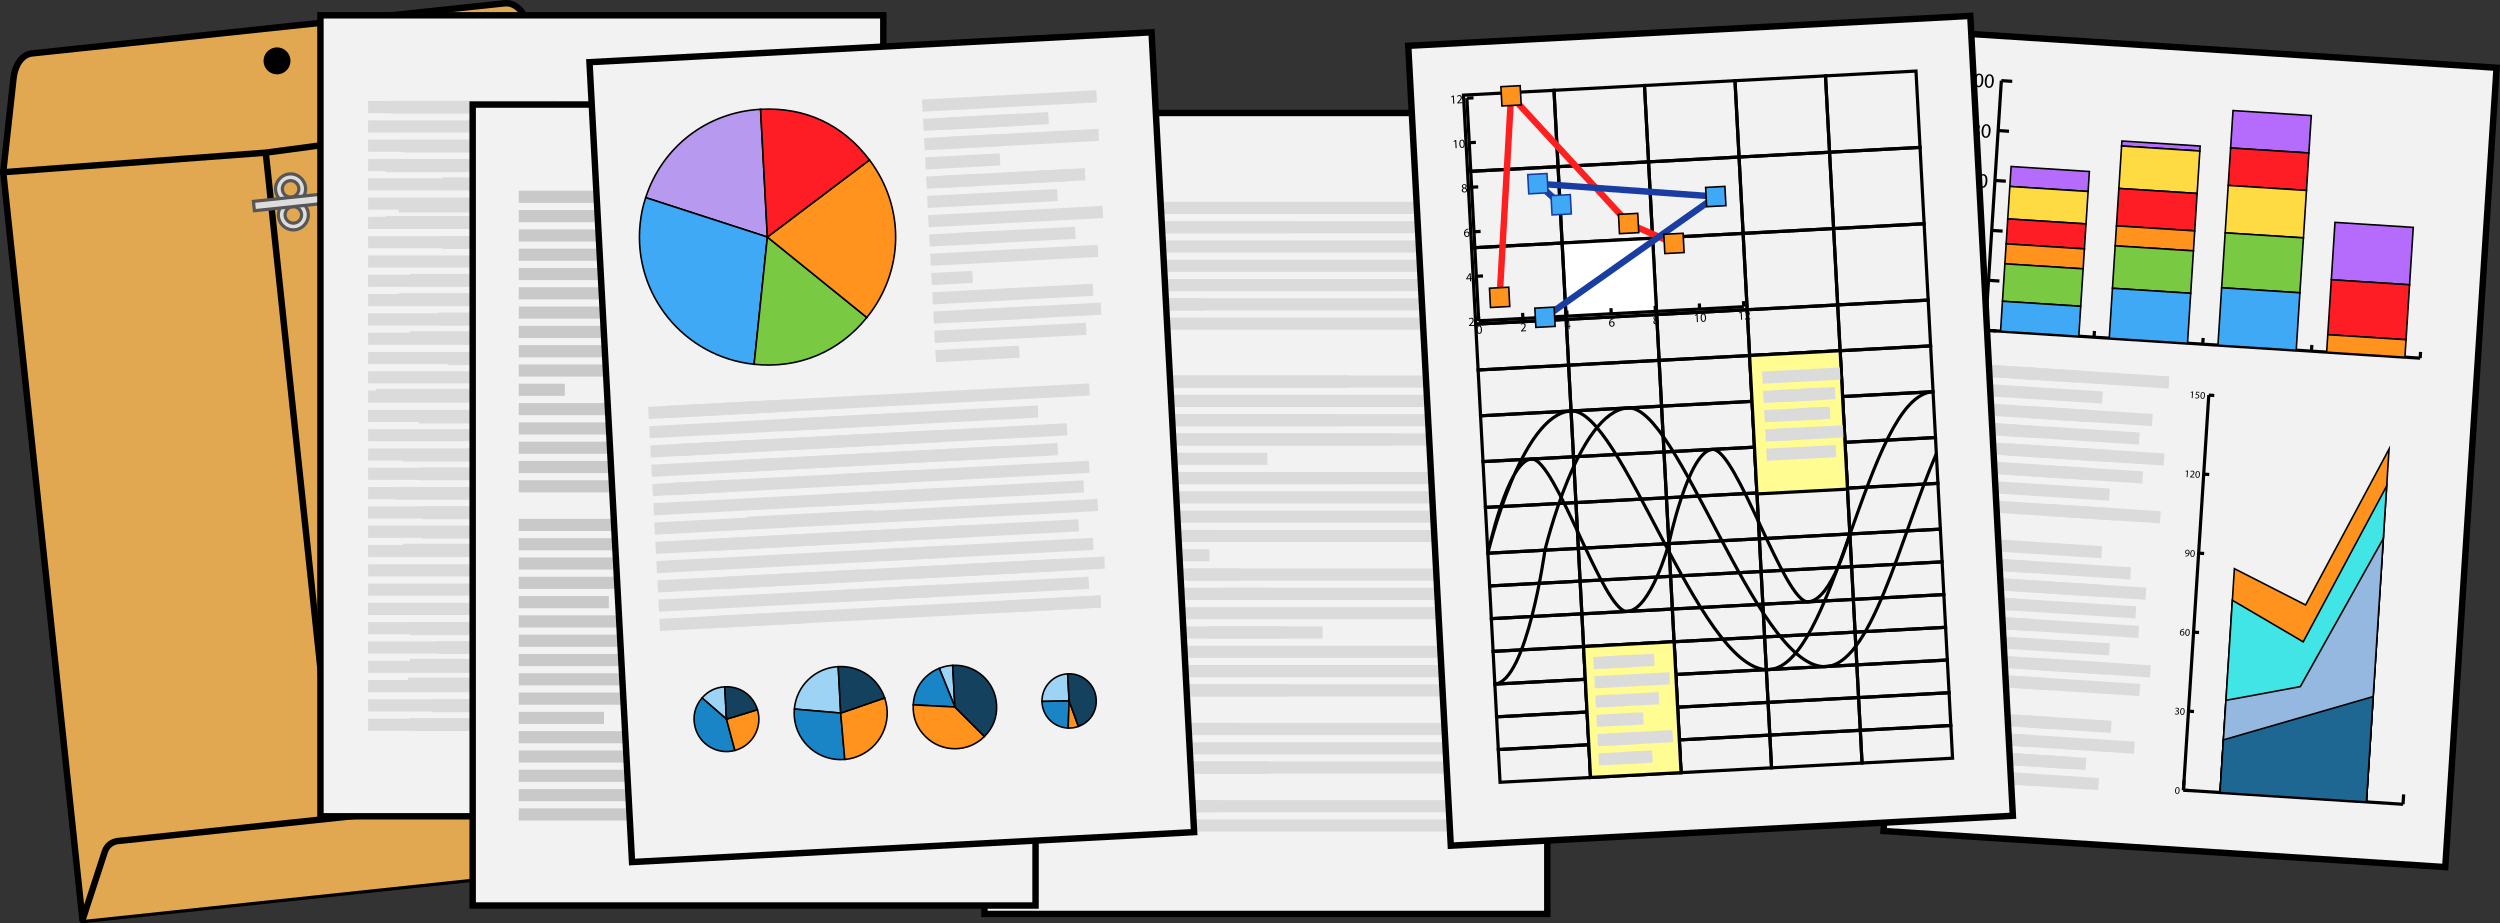 <?xml version="1.0" encoding="UTF-8"?>
<svg xmlns="http://www.w3.org/2000/svg" viewBox="0 0 777.199 287.011">
  <rect x="0" y="0" width="777.199" height="287.011" fill="#333333" stroke="none"/>
  <g isolation="isolate">
    <g id="b" data-name="Layer 2">
      <g id="c" data-name="Layer 2">
        <g>
          <g>
            <path d="M1,53.478l3.218-29.26c.465-4.224,2.772-7.298,5.712-7.61L156.928,1.026c2.917-.309,5.799,2.172,7.152,6.159l9.505,27.999C118.427,59.955,60.872,65.835,1,53.478Z" fill="#e1a851" stroke="#000" stroke-linejoin="round" stroke-width="2"/>
            <polygon points="198.233 267.717 25.649 286.011 1.006 53.537 82.612 47.46 173.591 35.243 198.233 267.717" fill="#e1a851" stroke="#000" stroke-linejoin="round" stroke-width="2"/>
            <path d="M25.649,286.011l6.936-21.261c.588-1.803,2.18-3.092,4.066-3.291l72.839-7.721,73.697-7.812c1.948-.206,3.827.789,4.75,2.517l10.297,19.274" fill="#e1a851" stroke="#000" stroke-linejoin="round" stroke-width="2"/>
            <line x1="82.612" y1="47.46" x2="104.534" y2="254.263" fill="#e1a851" stroke="#000" stroke-linejoin="round" stroke-width="2"/>
            <g>
              <path d="M90.827,63.363c-2.558.271-4.86-1.59-5.131-4.148s1.59-4.861,4.148-5.132c2.558-.271,4.861,1.59,5.132,4.148.271,2.558-1.59,4.861-4.148,5.132ZM90.065,56.17c-1.407.149-2.431,1.415-2.281,2.823s1.415,2.431,2.822,2.282c1.407-.149,2.431-1.415,2.282-2.823s-1.416-2.431-2.823-2.282Z" fill="#ddd" stroke="#565656" stroke-miterlimit="10"/>
              <path d="M91.684,71.448c-2.558.271-4.86-1.59-5.131-4.148-.271-2.558,1.59-4.861,4.148-5.132s4.861,1.59,5.132,4.148c.271,2.558-1.59,4.861-4.148,5.132ZM90.922,64.255c-1.407.149-2.431,1.415-2.281,2.823.149,1.408,1.415,2.431,2.822,2.282s2.431-1.415,2.282-2.823c-.149-1.408-1.416-2.431-2.823-2.282Z" fill="#ddd" stroke="#565656" stroke-miterlimit="10"/>
              <rect x="78.87" y="61.339" width="23.796" height="2.924" transform="translate(-6.114 9.918) rotate(-6.051)" fill="#ddd" stroke="#565656" stroke-miterlimit="10"/>
            </g>
            <g>
              <path d="M86.113,22.615c-1.89,0-3.466-1.419-3.666-3.302-.104-.98.18-1.942.8-2.709s1.501-1.246,2.481-1.35c.132-.014.264-.021.395-.021,1.89,0,3.465,1.42,3.665,3.302.104.98-.18,1.942-.8,2.709s-1.501,1.246-2.481,1.35c-.132.014-.264.021-.394.021Z" fill="#000" stroke-width="0"/>
              <path d="M86.122,15.733c1.633,0,2.995,1.227,3.168,2.854.185,1.75-1.087,3.323-2.837,3.509-.115.012-.229.018-.341.018-1.633,0-2.995-1.227-3.168-2.854-.185-1.75,1.087-3.323,2.837-3.509.115-.012.229-.018.341-.018M86.122,14.733c-.148,0-.297.008-.447.024-2.302.244-3.969,2.307-3.726,4.609.228,2.152,2.046,3.749,4.162,3.749.147,0,.297-.008.447-.024,2.302-.244,3.969-2.307,3.726-4.609-.228-2.151-2.046-3.749-4.162-3.749h0Z" fill="#000" stroke-width="0"/>
            </g>
          </g>
          <g>
            <g>
              <rect x="306.038" y="35.123" width="174.985" height="249.01" fill="#f2f2f2" stroke="#000" stroke-miterlimit="10" stroke-width="2"/>
              <g>
                <rect x="320.852" y="254.739" width="140.87" height="3.775" fill="#dbdbdb" stroke-width="0"/>
                <rect x="320.852" y="248.739" width="140.87" height="3.775" fill="#dbdbdb" stroke-width="0"/>
                <rect x="320.852" y="242.739" width="43.236" height="3.775" fill="#dbdbdb" stroke-width="0"/>
                <rect x="320.852" y="236.739" width="140.87" height="3.775" fill="#dbdbdb" stroke-width="0"/>
                <rect x="320.852" y="230.739" width="129.302" height="3.775" fill="#dbdbdb" stroke-width="0"/>
                <rect x="320.852" y="224.739" width="140.87" height="3.775" fill="#dbdbdb" stroke-width="0"/>
                <rect x="320.852" y="218.739" width="24.418" height="3.775" fill="#dbdbdb" stroke-width="0"/>
                <rect x="320.852" y="212.739" width="140.87" height="3.775" fill="#dbdbdb" stroke-width="0"/>
                <rect x="320.852" y="206.739" width="140.87" height="3.775" fill="#dbdbdb" stroke-width="0"/>
                <rect x="320.852" y="200.739" width="140.87" height="3.775" fill="#dbdbdb" stroke-width="0"/>
                <rect x="320.852" y="194.739" width="90.282" height="3.775" fill="#dbdbdb" stroke-width="0"/>
                <rect x="320.852" y="188.739" width="140.87" height="3.775" fill="#dbdbdb" stroke-width="0"/>
                <rect x="320.852" y="182.739" width="140.87" height="3.775" fill="#dbdbdb" stroke-width="0"/>
                <rect x="320.852" y="176.739" width="140.87" height="3.775" fill="#dbdbdb" stroke-width="0"/>
                <rect x="320.852" y="170.739" width="55.132" height="3.775" fill="#dbdbdb" stroke-width="0"/>
                <rect x="320.852" y="164.739" width="140.87" height="3.775" fill="#dbdbdb" stroke-width="0"/>
                <rect x="320.852" y="158.739" width="140.87" height="3.775" fill="#dbdbdb" stroke-width="0"/>
                <rect x="320.852" y="152.739" width="140.87" height="3.775" fill="#dbdbdb" stroke-width="0"/>
                <rect x="320.852" y="146.739" width="140.87" height="3.775" fill="#dbdbdb" stroke-width="0"/>
                <rect x="320.852" y="140.739" width="73.124" height="3.775" fill="#dbdbdb" stroke-width="0"/>
                <rect x="320.852" y="134.739" width="140.87" height="3.775" fill="#dbdbdb" stroke-width="0"/>
                <rect x="320.852" y="128.739" width="140.87" height="3.775" fill="#dbdbdb" stroke-width="0"/>
                <rect x="320.852" y="122.739" width="140.87" height="3.775" fill="#dbdbdb" stroke-width="0"/>
                <rect x="320.852" y="116.739" width="140.87" height="3.775" fill="#dbdbdb" stroke-width="0"/>
                <rect x="320.852" y="104.739" width="37.978" height="3.775" fill="#dbdbdb" stroke-width="0"/>
                <rect x="320.852" y="98.739" width="140.87" height="3.775" fill="#dbdbdb" stroke-width="0"/>
                <rect x="320.852" y="92.739" width="140.87" height="3.775" fill="#dbdbdb" stroke-width="0"/>
                <rect x="320.852" y="86.739" width="140.87" height="3.775" fill="#dbdbdb" stroke-width="0"/>
                <rect x="320.852" y="80.739" width="140.87" height="3.775" fill="#dbdbdb" stroke-width="0"/>
                <rect x="320.852" y="74.739" width="140.87" height="3.775" fill="#dbdbdb" stroke-width="0"/>
                <rect x="320.852" y="68.739" width="140.87" height="3.775" fill="#dbdbdb" stroke-width="0"/>
                <rect x="320.852" y="62.739" width="140.87" height="3.775" fill="#dbdbdb" stroke-width="0"/>
                <g mix-blend-mode="multiply">
                  <rect x="330.48" y="62.739" width="30.679" height="3.775" fill="#dbdbdb" stroke-width="0"/>
                </g>
                <g mix-blend-mode="multiply">
                  <rect x="353.909" y="68.739" width="48.491" height="3.775" fill="#dbdbdb" stroke-width="0"/>
                </g>
                <g mix-blend-mode="multiply">
                  <rect x="331.122" y="80.739" width="30.679" height="3.775" fill="#dbdbdb" stroke-width="0"/>
                </g>
                <g mix-blend-mode="multiply">
                  <rect x="366.746" y="86.739" width="65.983" height="3.775" fill="#dbdbdb" stroke-width="0"/>
                </g>
                <g mix-blend-mode="multiply">
                  <rect x="343.491" y="92.739" width="30.679" height="3.775" fill="#dbdbdb" stroke-width="0"/>
                </g>
                <g mix-blend-mode="multiply">
                  <rect x="335.146" y="116.739" width="84.103" height="3.775" fill="#dbdbdb" stroke-width="0"/>
                </g>
                <g mix-blend-mode="multiply">
                  <rect x="332.119" y="128.739" width="84.103" height="3.775" fill="#dbdbdb" stroke-width="0"/>
                </g>
                <g mix-blend-mode="multiply">
                  <rect x="349.236" y="134.739" width="84.103" height="3.775" fill="#dbdbdb" stroke-width="0"/>
                </g>
                <g mix-blend-mode="multiply">
                  <rect x="335.146" y="146.739" width="84.103" height="3.775" fill="#dbdbdb" stroke-width="0"/>
                </g>
                <g mix-blend-mode="multiply">
                  <rect x="332.119" y="158.739" width="31.97" height="3.775" fill="#dbdbdb" stroke-width="0"/>
                </g>
                <g mix-blend-mode="multiply">
                  <rect x="345.27" y="164.739" width="31.97" height="3.775" fill="#dbdbdb" stroke-width="0"/>
                </g>
                <g mix-blend-mode="multiply">
                  <rect x="328.202" y="170.739" width="31.97" height="3.775" fill="#dbdbdb" stroke-width="0"/>
                </g>
                <g mix-blend-mode="multiply">
                  <rect x="338.789" y="176.739" width="15.985" height="3.775" fill="#dbdbdb" stroke-width="0"/>
                </g>
                <g mix-blend-mode="multiply">
                  <rect x="369.206" y="176.739" width="15.985" height="3.775" fill="#dbdbdb" stroke-width="0"/>
                </g>
                <g mix-blend-mode="multiply">
                  <rect x="348.418" y="182.739" width="15.985" height="3.775" fill="#dbdbdb" stroke-width="0"/>
                </g>
                <g mix-blend-mode="multiply">
                  <rect x="378.835" y="182.739" width="15.985" height="3.775" fill="#dbdbdb" stroke-width="0"/>
                </g>
                <g mix-blend-mode="multiply">
                  <rect x="329.582" y="194.739" width="24.168" height="3.775" fill="#dbdbdb" stroke-width="0"/>
                </g>
                <g mix-blend-mode="multiply">
                  <rect x="375.57" y="194.739" width="24.168" height="3.775" fill="#dbdbdb" stroke-width="0"/>
                </g>
                <g mix-blend-mode="multiply">
                  <rect x="339.093" y="206.739" width="50.009" height="3.775" fill="#dbdbdb" stroke-width="0"/>
                </g>
                <g mix-blend-mode="multiply">
                  <rect x="350.565" y="212.739" width="50.009" height="3.775" fill="#dbdbdb" stroke-width="0"/>
                </g>
                <g mix-blend-mode="multiply">
                  <rect x="333.826" y="224.739" width="50.009" height="3.775" fill="#dbdbdb" stroke-width="0"/>
                </g>
                <g mix-blend-mode="multiply">
                  <rect x="344.201" y="236.739" width="50.009" height="3.775" fill="#dbdbdb" stroke-width="0"/>
                </g>
                <g mix-blend-mode="multiply">
                  <rect x="328.746" y="248.739" width="50.009" height="3.775" fill="#dbdbdb" stroke-width="0"/>
                </g>
              </g>
            </g>
            <g>
              <rect x="99.617" y="4.759" width="174.985" height="249.01" fill="#f2f2f2" stroke="#000" stroke-miterlimit="10" stroke-width="2"/>
              <g>
                <g>
                  <rect x="114.431" y="223.412" width="140.87" height="3.775" fill="#dbdbdb" stroke-width="0"/>
                  <rect x="114.431" y="217.412" width="140.87" height="3.775" fill="#dbdbdb" stroke-width="0"/>
                  <rect x="114.431" y="211.412" width="140.87" height="3.775" fill="#dbdbdb" stroke-width="0"/>
                  <rect x="114.431" y="205.412" width="140.87" height="3.775" fill="#dbdbdb" stroke-width="0"/>
                  <rect x="114.431" y="199.412" width="140.87" height="3.775" fill="#dbdbdb" stroke-width="0"/>
                  <rect x="114.431" y="193.412" width="140.87" height="3.775" fill="#dbdbdb" stroke-width="0"/>
                  <rect x="114.431" y="187.412" width="140.87" height="3.775" fill="#dbdbdb" stroke-width="0"/>
                  <rect x="114.431" y="181.412" width="140.87" height="3.775" fill="#dbdbdb" stroke-width="0"/>
                  <rect x="114.431" y="175.412" width="140.87" height="3.775" fill="#dbdbdb" stroke-width="0"/>
                  <rect x="114.431" y="169.412" width="140.87" height="3.775" fill="#dbdbdb" stroke-width="0"/>
                  <rect x="114.431" y="163.412" width="140.87" height="3.775" fill="#dbdbdb" stroke-width="0"/>
                  <rect x="114.431" y="157.412" width="140.87" height="3.775" fill="#dbdbdb" stroke-width="0"/>
                  <rect x="114.431" y="151.412" width="140.87" height="3.775" fill="#dbdbdb" stroke-width="0"/>
                  <rect x="114.431" y="145.412" width="140.87" height="3.775" fill="#dbdbdb" stroke-width="0"/>
                  <rect x="114.431" y="139.412" width="140.87" height="3.775" fill="#dbdbdb" stroke-width="0"/>
                  <rect x="114.431" y="133.412" width="140.87" height="3.775" fill="#dbdbdb" stroke-width="0"/>
                  <rect x="114.431" y="127.412" width="140.87" height="3.775" fill="#dbdbdb" stroke-width="0"/>
                  <rect x="114.431" y="121.412" width="140.87" height="3.775" fill="#dbdbdb" stroke-width="0"/>
                  <rect x="114.431" y="115.412" width="140.87" height="3.775" fill="#dbdbdb" stroke-width="0"/>
                  <rect x="114.431" y="109.412" width="140.87" height="3.775" fill="#dbdbdb" stroke-width="0"/>
                  <rect x="114.431" y="103.412" width="140.87" height="3.775" fill="#dbdbdb" stroke-width="0"/>
                  <rect x="114.431" y="97.412" width="140.87" height="3.775" fill="#dbdbdb" stroke-width="0"/>
                  <rect x="114.431" y="91.412" width="140.87" height="3.775" fill="#dbdbdb" stroke-width="0"/>
                  <rect x="114.431" y="85.412" width="140.87" height="3.775" fill="#dbdbdb" stroke-width="0"/>
                  <rect x="114.431" y="79.412" width="140.87" height="3.775" fill="#dbdbdb" stroke-width="0"/>
                  <rect x="114.431" y="73.412" width="140.87" height="3.775" fill="#dbdbdb" stroke-width="0"/>
                  <rect x="114.431" y="67.412" width="140.87" height="3.775" fill="#dbdbdb" stroke-width="0"/>
                  <rect x="114.431" y="61.412" width="140.87" height="3.775" fill="#dbdbdb" stroke-width="0"/>
                  <rect x="114.431" y="55.412" width="140.87" height="3.775" fill="#dbdbdb" stroke-width="0"/>
                  <rect x="114.431" y="49.412" width="140.87" height="3.775" fill="#dbdbdb" stroke-width="0"/>
                  <rect x="114.431" y="43.412" width="140.87" height="3.775" fill="#dbdbdb" stroke-width="0"/>
                  <rect x="114.431" y="37.412" width="140.87" height="3.775" fill="#dbdbdb" stroke-width="0"/>
                  <rect x="114.431" y="31.412" width="140.87" height="3.775" fill="#dbdbdb" stroke-width="0"/>
                </g>
                <rect x="121.458" y="31.315" width="51.617" height="3.969" fill="#dbdbdb" mix-blend-mode="multiply" stroke-width="0"/>
                <rect x="145.672" y="37.08" width="51.617" height="3.969" fill="#dbdbdb" mix-blend-mode="multiply" stroke-width="0"/>
                <rect x="125.247" y="43.453" width="51.617" height="3.969" fill="#dbdbdb" mix-blend-mode="multiply" stroke-width="0"/>
                <rect x="119.864" y="49.548" width="51.617" height="3.969" fill="#dbdbdb" mix-blend-mode="multiply" stroke-width="0"/>
                <rect x="137.654" y="55.148" width="51.617" height="3.969" fill="#dbdbdb" mix-blend-mode="multiply" stroke-width="0"/>
                <rect x="123.982" y="62.067" width="51.617" height="3.969" fill="#dbdbdb" mix-blend-mode="multiply" stroke-width="0"/>
                <rect x="119.864" y="67.173" width="51.617" height="3.969" fill="#dbdbdb" mix-blend-mode="multiply" stroke-width="0"/>
                <rect x="137.654" y="73.433" width="51.617" height="3.969" fill="#dbdbdb" mix-blend-mode="multiply" stroke-width="0"/>
                <rect x="155.445" y="79.198" width="51.617" height="3.969" fill="#dbdbdb" mix-blend-mode="multiply" stroke-width="0"/>
                <rect x="127.441" y="85.128" width="51.617" height="3.969" fill="#dbdbdb" mix-blend-mode="multiply" stroke-width="0"/>
                <rect x="123.982" y="91.118" width="51.617" height="3.969" fill="#dbdbdb" mix-blend-mode="multiply" stroke-width="0"/>
                <rect x="136.153" y="97.17" width="51.617" height="3.969" fill="#dbdbdb" mix-blend-mode="multiply" stroke-width="0"/>
                <rect x="127.441" y="102.969" width="51.617" height="3.969" fill="#dbdbdb" mix-blend-mode="multiply" stroke-width="0"/>
                <rect x="139.286" y="109.525" width="51.617" height="3.969" fill="#dbdbdb" mix-blend-mode="multiply" stroke-width="0"/>
                <rect x="116.845" y="120.872" width="51.617" height="3.969" fill="#dbdbdb" mix-blend-mode="multiply" stroke-width="0"/>
                <rect x="130.27" y="127.68" width="51.617" height="3.969" fill="#dbdbdb" mix-blend-mode="multiply" stroke-width="0"/>
                <rect x="125.247" y="139.531" width="51.617" height="3.969" fill="#dbdbdb" mix-blend-mode="multiply" stroke-width="0"/>
                <rect x="130.27" y="145.33" width="51.617" height="3.969" fill="#dbdbdb" mix-blend-mode="multiply" stroke-width="0"/>
                <rect x="122.705" y="151.382" width="51.617" height="3.969" fill="#dbdbdb" mix-blend-mode="multiply" stroke-width="0"/>
                <rect x="131.279" y="157.434" width="51.617" height="3.969" fill="#dbdbdb" mix-blend-mode="multiply" stroke-width="0"/>
                <rect x="131.279" y="163.485" width="51.617" height="3.969" fill="#dbdbdb" mix-blend-mode="multiply" stroke-width="0"/>
                <rect x="125.247" y="169.032" width="51.617" height="3.969" fill="#dbdbdb" mix-blend-mode="multiply" stroke-width="0"/>
                <rect x="148.514" y="175.588" width="51.617" height="3.969" fill="#dbdbdb" mix-blend-mode="multiply" stroke-width="0"/>
                <rect x="127.441" y="193.491" width="51.617" height="3.969" fill="#dbdbdb" mix-blend-mode="multiply" stroke-width="0"/>
                <rect x="136.153" y="199.29" width="51.617" height="3.969" fill="#dbdbdb" mix-blend-mode="multiply" stroke-width="0"/>
                <rect x="127.441" y="204.838" width="51.617" height="3.969" fill="#dbdbdb" mix-blend-mode="multiply" stroke-width="0"/>
                <rect x="126.88" y="210.637" width="51.617" height="3.969" fill="#dbdbdb" mix-blend-mode="multiply" stroke-width="0"/>
                <rect x="134.336" y="217.445" width="51.617" height="3.969" fill="#dbdbdb" mix-blend-mode="multiply" stroke-width="0"/>
                <rect x="127.441" y="223.245" width="51.617" height="3.969" fill="#dbdbdb" mix-blend-mode="multiply" stroke-width="0"/>
              </g>
            </g>
            <g>
              <rect x="146.945" y="32.501" width="174.985" height="249.01" fill="#f2f2f2" stroke="#000" stroke-miterlimit="10" stroke-width="2"/>
              <g>
                <rect x="161.275" y="251.3" width="140.87" height="3.775" fill="#c9c9c9" stroke-width="0"/>
                <rect x="161.275" y="245.3" width="140.87" height="3.775" fill="#c9c9c9" stroke-width="0"/>
                <rect x="161.275" y="239.3" width="140.87" height="3.775" fill="#c9c9c9" stroke-width="0"/>
                <rect x="161.275" y="233.3" width="140.87" height="3.775" fill="#c9c9c9" stroke-width="0"/>
                <rect x="161.275" y="227.3" width="140.87" height="3.775" fill="#c9c9c9" stroke-width="0"/>
                <rect x="161.275" y="221.3" width="26.495" height="3.775" fill="#c9c9c9" stroke-width="0"/>
                <rect x="161.275" y="215.3" width="140.87" height="3.775" fill="#c9c9c9" stroke-width="0"/>
                <rect x="161.275" y="209.3" width="140.87" height="3.775" fill="#c9c9c9" stroke-width="0"/>
                <rect x="161.275" y="203.3" width="140.87" height="3.775" fill="#c9c9c9" stroke-width="0"/>
                <rect x="161.275" y="197.3" width="140.87" height="3.775" fill="#c9c9c9" stroke-width="0"/>
                <rect x="161.275" y="191.3" width="140.87" height="3.775" fill="#c9c9c9" stroke-width="0"/>
                <rect x="161.275" y="185.3" width="27.996" height="3.775" fill="#c9c9c9" stroke-width="0"/>
                <rect x="161.275" y="179.3" width="140.87" height="3.775" fill="#c9c9c9" stroke-width="0"/>
                <rect x="161.275" y="173.3" width="140.87" height="3.775" fill="#c9c9c9" stroke-width="0"/>
                <rect x="161.275" y="167.3" width="140.87" height="3.775" fill="#c9c9c9" stroke-width="0"/>
                <rect x="161.275" y="161.3" width="140.87" height="3.775" fill="#c9c9c9" stroke-width="0"/>
                <rect x="161.275" y="149.3" width="140.87" height="3.775" fill="#c9c9c9" stroke-width="0"/>
                <rect x="161.275" y="143.3" width="140.87" height="3.775" fill="#c9c9c9" stroke-width="0"/>
                <rect x="161.275" y="137.3" width="140.87" height="3.775" fill="#c9c9c9" stroke-width="0"/>
                <rect x="161.275" y="131.3" width="140.87" height="3.775" fill="#c9c9c9" stroke-width="0"/>
                <rect x="161.275" y="125.3" width="140.87" height="3.775" fill="#c9c9c9" stroke-width="0"/>
                <rect x="161.275" y="119.3" width="14.324" height="3.775" fill="#c9c9c9" stroke-width="0"/>
                <rect x="161.275" y="113.3" width="140.87" height="3.775" fill="#c9c9c9" stroke-width="0"/>
                <rect x="161.275" y="107.3" width="140.87" height="3.775" fill="#c9c9c9" stroke-width="0"/>
                <rect x="161.275" y="101.3" width="140.87" height="3.775" fill="#c9c9c9" stroke-width="0"/>
                <rect x="161.275" y="95.3" width="140.87" height="3.775" fill="#c9c9c9" stroke-width="0"/>
                <rect x="161.275" y="89.3" width="140.87" height="3.775" fill="#c9c9c9" stroke-width="0"/>
                <rect x="161.275" y="83.3" width="140.87" height="3.775" fill="#c9c9c9" stroke-width="0"/>
                <rect x="161.275" y="77.3" width="140.87" height="3.775" fill="#c9c9c9" stroke-width="0"/>
                <rect x="161.275" y="71.3" width="140.87" height="3.775" fill="#c9c9c9" stroke-width="0"/>
                <rect x="161.275" y="65.3" width="140.87" height="3.775" fill="#c9c9c9" stroke-width="0"/>
                <rect x="161.275" y="59.3" width="140.87" height="3.775" fill="#c9c9c9" stroke-width="0"/>
              </g>
            </g>
            <g>
              <rect x="593.355" y="15.202" width="174.985" height="249.01" transform="translate(10.349 -43.332) rotate(3.673)" fill="#f2f2f2" stroke="#000" stroke-miterlimit="10" stroke-width="2"/>
              <g>
                <line x1="617.199" y1="102.667" x2="752.376" y2="111.345" fill="none" stroke="#000" stroke-miterlimit="10"/>
                <g>
                  <line x1="617.199" y1="102.667" x2="617.323" y2="100.727" fill="none" stroke="#000" stroke-miterlimit="10"/>
                  <line x1="650.993" y1="104.837" x2="651.118" y2="102.897" fill="none" stroke="#000" stroke-miterlimit="10"/>
                  <line x1="684.788" y1="107.006" x2="684.912" y2="105.066" fill="none" stroke="#000" stroke-miterlimit="10"/>
                  <line x1="718.582" y1="109.176" x2="718.707" y2="107.236" fill="none" stroke="#000" stroke-miterlimit="10"/>
                  <line x1="752.376" y1="111.345" x2="752.501" y2="109.405" fill="none" stroke="#000" stroke-miterlimit="10"/>
                </g>
              </g>
              <g>
                <g>
                  <path d="M614.847,102.857c-.09,1.4-.658,2.139-1.57,2.08-.807-.052-1.302-.84-1.227-2.203.088-1.381.732-2.103,1.568-2.049.869.056,1.312.861,1.229,2.172ZM612.606,102.776c-.068,1.07.223,1.7.729,1.732.569.037.885-.611.951-1.662.066-1.014-.151-1.696-.728-1.733-.487-.031-.881.543-.953,1.663Z" fill="#000" stroke-width="0"/>
                  <g>
                    <path d="M609.72,89.055l.021-.342.465-.396c1.115-.934,1.625-1.435,1.672-2.055.026-.419-.151-.817-.766-.857-.374-.023-.696.146-.896.293l-.153-.405c.302-.222.718-.372,1.192-.342.887.057,1.223.688,1.185,1.277-.049.761-.64,1.338-1.562,2.118l-.348.284v.014s1.849.118,1.849.118l-.03.462-2.629-.169Z" fill="#000" stroke-width="0"/>
                    <path d="M615.843,87.336c-.09,1.399-.66,2.141-1.572,2.082-.805-.052-1.301-.842-1.226-2.205.089-1.38.731-2.101,1.569-2.047.867.056,1.312.858,1.229,2.17ZM613.601,87.256c-.068,1.071.223,1.701.729,1.733.569.037.886-.612.953-1.664.065-1.014-.153-1.694-.728-1.73-.488-.032-.883.539-.955,1.661Z" fill="#000" stroke-width="0"/>
                  </g>
                  <g>
                    <path d="M612.439,73.646l.072-1.121-1.912-.123.023-.366,2.006-2.512.602.038-.164,2.56.576.037-.027.437-.576-.037-.072,1.121-.527-.033ZM612.539,72.088l.089-1.374c.014-.217.034-.431.061-.646h-.02c-.143.231-.256.403-.381.585l-1.097,1.336v.013s1.348.087,1.348.087Z" fill="#000" stroke-width="0"/>
                    <path d="M616.839,71.817c-.09,1.4-.66,2.139-1.572,2.08-.805-.052-1.301-.84-1.226-2.202.089-1.382.732-2.104,1.569-2.05.867.056,1.312.861,1.229,2.172ZM614.598,71.737c-.069,1.07.222,1.699.729,1.731.568.037.885-.61.953-1.662.064-1.014-.154-1.696-.729-1.732-.488-.032-.883.542-.954,1.663Z" fill="#000" stroke-width="0"/>
                  </g>
                  <g>
                    <path d="M614.302,54.442c-.113-.013-.259-.017-.42,0-.883.09-1.387.699-1.525,1.371l.02.002c.213-.248.568-.441,1.024-.412.729.047,1.208.606,1.157,1.41-.049.753-.605,1.418-1.463,1.363-.881-.057-1.412-.778-1.344-1.849.052-.812.385-1.433.816-1.812.363-.314.832-.493,1.356-.524.167-.015.307-.012.407-.005l-.029.456ZM613.991,56.808c.039-.59-.275-.967-.788-.999-.336-.021-.659.167-.831.455-.043.062-.073.142-.08.242-.029.68.249,1.2.831,1.238.481.03.831-.348.868-.937Z" fill="#000" stroke-width="0"/>
                    <path d="M617.835,56.297c-.09,1.399-.66,2.14-1.572,2.081-.805-.052-1.3-.841-1.225-2.205.088-1.38.731-2.101,1.568-2.047.867.056,1.312.858,1.229,2.171ZM615.594,56.216c-.069,1.071.223,1.701.729,1.733.569.036.885-.612.953-1.664.064-1.013-.153-1.694-.729-1.731-.488-.031-.882.541-.954,1.662Z" fill="#000" stroke-width="0"/>
                  </g>
                  <g>
                    <path d="M612.725,41.446c.033-.519.368-.866.89-1.049l-.006-.021c-.442-.244-.616-.61-.594-.966.043-.651.621-1.061,1.344-1.015.799.052,1.166.578,1.133,1.09-.022.35-.219.713-.74.919l-.002.02c.501.236.795.617.764,1.118-.047.716-.691,1.158-1.477,1.107-.862-.056-1.35-.602-1.312-1.204ZM614.946,41.564c.032-.5-.302-.763-.849-.957-.49.108-.771.409-.796.801-.046.417.247.804.772.838.5.032.845-.257.872-.682ZM613.543,39.406c-.026.411.271.654.736.812.363-.099.651-.334.676-.708.021-.329-.153-.684-.653-.716-.463-.029-.736.258-.759.612Z" fill="#000" stroke-width="0"/>
                    <path d="M618.831,40.777c-.09,1.4-.659,2.14-1.571,2.081-.805-.052-1.3-.841-1.226-2.203.088-1.382.732-2.103,1.568-2.049.867.056,1.313.86,1.229,2.171ZM616.591,40.696c-.069,1.07.222,1.7.729,1.732.569.037.886-.611.953-1.663.064-1.014-.152-1.695-.729-1.731-.488-.032-.882.541-.953,1.662Z" fill="#000" stroke-width="0"/>
                  </g>
                  <g>
                    <path d="M611.897,23.246h-.013s-.74.339-.74.339l-.082-.431.932-.423.475.03-.264,4.117-.539-.035.231-3.598Z" fill="#000" stroke-width="0"/>
                    <path d="M616.577,25.048c-.09,1.399-.658,2.14-1.57,2.081-.806-.052-1.303-.84-1.228-2.203.089-1.38.733-2.103,1.569-2.049.869.056,1.312.859,1.229,2.171ZM614.337,24.968c-.068,1.07.223,1.7.729,1.732.57.037.885-.61.952-1.662.065-1.014-.151-1.695-.728-1.732-.488-.031-.881.54-.953,1.662Z" fill="#000" stroke-width="0"/>
                    <path d="M619.828,25.257c-.09,1.399-.658,2.14-1.57,2.081-.806-.052-1.302-.841-1.227-2.204.089-1.379.732-2.102,1.569-2.048.868.056,1.312.859,1.228,2.171ZM617.588,25.177c-.069,1.07.222,1.7.729,1.732.568.037.884-.611.951-1.663.065-1.014-.152-1.695-.729-1.731-.486-.032-.881.54-.952,1.662Z" fill="#000" stroke-width="0"/>
                  </g>
                </g>
                <line x1="617.199" y1="102.667" x2="622.181" y2="25.068" fill="none" stroke="#000" stroke-miterlimit="10"/>
                <g>
                  <line x1="617.199" y1="102.667" x2="620.578" y2="102.884" fill="none" stroke="#000" stroke-miterlimit="10"/>
                  <line x1="618.195" y1="87.147" x2="621.575" y2="87.364" fill="none" stroke="#000" stroke-miterlimit="10"/>
                  <line x1="619.192" y1="71.628" x2="622.571" y2="71.845" fill="none" stroke="#000" stroke-miterlimit="10"/>
                  <line x1="620.188" y1="56.108" x2="623.567" y2="56.325" fill="none" stroke="#000" stroke-miterlimit="10"/>
                  <line x1="621.184" y1="40.588" x2="624.564" y2="40.805" fill="none" stroke="#000" stroke-miterlimit="10"/>
                  <line x1="622.181" y1="25.068" x2="625.56" y2="25.285" fill="none" stroke="#000" stroke-miterlimit="10"/>
                </g>
              </g>
              <g>
                <g>
                  <rect x="634.074" y="43.45" width="6.221" height="24.382" transform="translate(540.836 687.952) rotate(-86.327)" fill="#b56bfc" stroke="#000" stroke-miterlimit="10" stroke-width=".5"/>
                  <rect x="670.999" y="33.203" width="1.555" height="24.382" transform="translate(583.437 712.882) rotate(-86.327)" fill="#b56bfc" stroke="#000" stroke-miterlimit="10" stroke-width=".5"/>
                  <rect x="700.162" y="28.777" width="11.664" height="24.382" transform="translate(619.88 742.887) rotate(-86.327)" fill="#b56bfc" stroke="#000" stroke-miterlimit="10" stroke-width=".5"/>
                  <rect x="728.555" y="66.642" width="17.884" height="24.382" transform="translate(611.577 809.764) rotate(-86.327)" fill="#b56bfc" stroke="#000" stroke-miterlimit="10" stroke-width=".5"/>
                </g>
                <g>
                  <rect x="631.607" y="51.597" width="10.109" height="24.382" transform="translate(532.216 695.056) rotate(-86.327)" fill="#ffdb43" stroke="#000" stroke-miterlimit="10" stroke-width=".5"/>
                  <rect x="664.693" y="40.575" width="13.219" height="24.382" transform="translate(575.637 719.31) rotate(-86.327)" fill="#ffdb43" stroke="#000" stroke-miterlimit="10" stroke-width=".5"/>
                </g>
                <g>
                  <rect x="632.201" y="60.521" width="7.776" height="24.382" transform="translate(522.774 702.836) rotate(-86.327)" fill="#ff1d25" stroke="#000" stroke-miterlimit="10" stroke-width=".5"/>
                  <rect x="664.674" y="52.991" width="11.664" height="24.382" transform="translate(562.501 730.134) rotate(-86.327)" fill="#ff1d25" stroke="#000" stroke-miterlimit="10" stroke-width=".5"/>
                  <rect x="699.415" y="40.417" width="11.664" height="24.382" transform="translate(607.564 753.035) rotate(-86.327)" fill="#ff1d25" stroke="#000" stroke-miterlimit="10" stroke-width=".5"/>
                  <rect x="727.823" y="84.102" width="17.107" height="24.382" transform="translate(593.104 824.987) rotate(-86.327)" fill="#ff1d25" stroke="#000" stroke-miterlimit="10" stroke-width=".5"/>
                </g>
                <g>
                  <rect x="632.53" y="67.505" width="6.221" height="24.382" transform="translate(515.385 708.925) rotate(-86.327)" fill="#ff931e" stroke="#000" stroke-miterlimit="10" stroke-width=".5"/>
                  <rect x="666.823" y="61.915" width="6.221" height="24.382" transform="translate(553.059 737.915) rotate(-86.327)" fill="#ff931e" stroke="#000" stroke-miterlimit="10" stroke-width=".5"/>
                  <rect x="697.013" y="53.609" width="14.774" height="24.382" transform="translate(593.607 764.537) rotate(-86.327)" fill="#ffdb43" stroke="#000" stroke-miterlimit="10" stroke-width=".5"/>
                  <rect x="732.932" y="95.353" width="5.443" height="24.382" transform="translate(581.199 834.797) rotate(-86.327)" fill="#ff931e" stroke="#000" stroke-miterlimit="10" stroke-width=".5"/>
                </g>
                <g>
                  <rect x="629.236" y="76.429" width="11.664" height="24.382" transform="translate(505.943 716.705) rotate(-86.327)" fill="#7ac943" stroke="#000" stroke-miterlimit="10" stroke-width=".5"/>
                  <rect x="662.701" y="71.615" width="13.219" height="24.382" transform="translate(542.796 746.372) rotate(-86.327)" fill="#7ac943" stroke="#000" stroke-miterlimit="10" stroke-width=".5"/>
                  <rect x="694.825" y="69.516" width="17.107" height="24.382" transform="translate(576.776 778.406) rotate(-86.327)" fill="#7ac943" stroke="#000" stroke-miterlimit="10" stroke-width=".5"/>
                </g>
                <g>
                  <rect x="629.729" y="86.905" width="9.331" height="24.382" transform="translate(494.859 725.839) rotate(-86.327)" fill="#3fa9f5" stroke="#000" stroke-miterlimit="10" stroke-width=".5"/>
                  <rect x="660.613" y="85.97" width="15.552" height="24.382" transform="translate(527.608 758.888) rotate(-86.327)" fill="#3fa9f5" stroke="#000" stroke-miterlimit="10" stroke-width=".5"/>
                  <rect x="693.316" y="86.976" width="17.884" height="24.382" transform="translate(558.303 793.629) rotate(-86.327)" fill="#3fa9f5" stroke="#000" stroke-miterlimit="10" stroke-width=".5"/>
                </g>
              </g>
              <g>
                <line x1="678.783" y1="245.651" x2="747.047" y2="250.034" fill="none" stroke="#000" stroke-miterlimit="10"/>
                <g>
                  <line x1="678.783" y1="245.651" x2="678.981" y2="242.581" fill="none" stroke="#000" stroke-miterlimit="10"/>
                  <line x1="701.538" y1="247.112" x2="701.735" y2="244.042" fill="none" stroke="#000" stroke-miterlimit="10"/>
                  <line x1="724.293" y1="248.573" x2="724.49" y2="245.503" fill="none" stroke="#000" stroke-miterlimit="10"/>
                  <line x1="747.047" y1="250.034" x2="747.244" y2="246.963" fill="none" stroke="#000" stroke-miterlimit="10"/>
                </g>
              </g>
              <g>
                <g>
                  <path d="M677.597,245.782c-.045.706-.332,1.079-.791,1.05-.408-.026-.658-.424-.621-1.111.045-.697.371-1.062.793-1.035.438.028.662.434.619,1.097ZM676.466,245.741c-.034.54.111.858.369.875.287.019.446-.31.48-.839.032-.512-.076-.857-.367-.876-.246-.016-.445.274-.482.84Z" fill="#000" stroke-width="0"/>
                  <g>
                    <path d="M676.171,221.767c.076.056.257.146.451.159.362.023.488-.199.496-.372.016-.291-.238-.433-.511-.45l-.156-.01.014-.21.156.01c.205.013.471-.077.486-.323.011-.166-.085-.32-.345-.337-.166-.011-.33.054-.424.111l-.061-.21c.113-.073.33-.139.555-.124.408.026.578.28.562.533-.014.215-.153.39-.415.465v.006c.252.068.448.273.429.563-.021.334-.3.607-.799.575-.232-.015-.433-.101-.531-.175l.092-.212Z" fill="#000" stroke-width="0"/>
                    <path d="M679.173,221.217c-.045.707-.332,1.08-.792,1.051-.407-.026-.657-.424-.62-1.112.045-.696.371-1.062.793-1.034.438.028.662.434.619,1.096ZM678.042,221.176c-.034.541.113.858.369.875.287.019.445-.309.48-.839.032-.512-.077-.856-.368-.875-.246-.016-.444.273-.481.839Z" fill="#000" stroke-width="0"/>
                  </g>
                  <g>
                    <path d="M678.967,195.718c-.058-.008-.132-.009-.213,0-.444.045-.699.353-.769.691h.01c.107-.125.287-.221.518-.206.367.023.609.305.583.711-.024.38-.307.716-.738.688-.444-.029-.712-.394-.677-.934.025-.41.191-.723.41-.914.184-.158.421-.249.685-.265.084-.007.154-.007.206-.003l-.015.231ZM678.81,196.911c.02-.297-.139-.487-.398-.504-.17-.011-.332.085-.418.231-.021.029-.037.07-.041.122-.015.343.125.604.42.624.242.016.418-.176.438-.474Z" fill="#000" stroke-width="0"/>
                    <path d="M680.75,196.654c-.045.706-.332,1.08-.792,1.051-.407-.026-.657-.425-.619-1.112.044-.697.369-1.062.793-1.035.438.028.661.434.618,1.097ZM679.619,196.613c-.034.541.112.858.368.875.287.019.447-.309.48-.839.033-.512-.076-.856-.367-.875-.246-.016-.445.273-.481.839Z" fill="#000" stroke-width="0"/>
                  </g>
                  <g>
                    <path d="M679.413,172.77c.06.01.131.009.228.005.163-.012.322-.069.447-.174.146-.115.257-.292.31-.536h-.008c-.125.134-.296.206-.504.192-.374-.023-.596-.32-.573-.676.024-.394.333-.721.757-.693.426.027.666.39.631.921-.029.457-.203.768-.42.952-.17.147-.397.228-.621.238-.104.011-.194.008-.262,0l.016-.229ZM679.592,171.58c-.017.26.129.451.371.467.189.013.342-.07.423-.19.019-.024.029-.056.032-.101.022-.354-.091-.636-.385-.654-.239-.016-.423.186-.441.479Z" fill="#000" stroke-width="0"/>
                    <path d="M682.327,172.091c-.045.706-.332,1.079-.792,1.05-.407-.026-.657-.424-.62-1.111.045-.697.371-1.062.793-1.035.438.028.662.434.619,1.097ZM681.197,172.049c-.035.54.113.858.369.875.287.019.445-.309.479-.839.033-.512-.076-.857-.367-.876-.246-.016-.445.274-.481.84Z" fill="#000" stroke-width="0"/>
                  </g>
                  <g>
                    <path d="M679.9,146.511h-.006s-.374.171-.374.171l-.041-.217.471-.215.239.016-.134,2.079-.271-.018.116-1.816Z" fill="#000" stroke-width="0"/>
                    <path d="M680.814,148.394l.012-.173.234-.2c.563-.471.82-.724.843-1.038.014-.21-.075-.412-.386-.432-.188-.013-.352.073-.453.147l-.077-.204c.153-.113.363-.188.603-.173.447.028.617.348.598.645-.024.383-.323.676-.788,1.069l-.176.144v.006s.933.061.933.061l-.015.233-1.327-.085Z" fill="#000" stroke-width="0"/>
                    <path d="M683.906,147.526c-.045.707-.332,1.08-.792,1.051-.407-.026-.657-.424-.62-1.112.045-.696.37-1.061.793-1.034.438.028.662.434.619,1.096ZM682.775,147.485c-.035.541.111.858.368.875.287.019.446-.309.48-.839.033-.512-.076-.856-.367-.875-.246-.016-.445.273-.481.839Z" fill="#000" stroke-width="0"/>
                  </g>
                  <g>
                    <path d="M681.478,121.948h-.006s-.375.171-.375.171l-.041-.217.471-.215.239.016-.134,2.079-.271-.018.117-1.816Z" fill="#000" stroke-width="0"/>
                    <path d="M683.75,122.068l-.794-.051-.113.529c.049-.004.093-.007.17-.002.16.01.318.055.439.14.158.104.281.292.264.554-.025.405-.368.689-.819.66-.227-.015-.414-.092-.51-.161l.084-.21c.084.057.249.131.438.144.266.017.503-.141.521-.42.015-.268-.152-.472-.566-.498-.119-.008-.213,0-.291.004l.199-.989.995.063-.016.237Z" fill="#000" stroke-width="0"/>
                    <path d="M685.483,122.963c-.046.706-.332,1.08-.792,1.051-.407-.026-.657-.425-.62-1.112.045-.697.37-1.062.793-1.035.438.028.661.434.619,1.097ZM684.352,122.922c-.035.541.111.858.368.875.287.019.446-.309.48-.839.033-.512-.076-.856-.367-.875-.246-.016-.445.273-.481.839Z" fill="#000" stroke-width="0"/>
                  </g>
                </g>
                <line x1="678.783" y1="245.651" x2="686.668" y2="122.833" fill="none" stroke="#000" stroke-miterlimit="10"/>
                <g>
                  <line x1="678.783" y1="245.651" x2="680.49" y2="245.761" fill="none" stroke="#000" stroke-miterlimit="10"/>
                  <line x1="680.36" y1="221.088" x2="682.067" y2="221.197" fill="none" stroke="#000" stroke-miterlimit="10"/>
                  <line x1="681.937" y1="196.524" x2="683.644" y2="196.634" fill="none" stroke="#000" stroke-miterlimit="10"/>
                  <line x1="683.514" y1="171.961" x2="685.221" y2="172.07" fill="none" stroke="#000" stroke-miterlimit="10"/>
                  <line x1="685.091" y1="147.397" x2="686.798" y2="147.506" fill="none" stroke="#000" stroke-miterlimit="10"/>
                  <line x1="686.668" y1="122.833" x2="688.375" y2="122.943" fill="none" stroke="#000" stroke-miterlimit="10"/>
                </g>
              </g>
              <g>
                <polygon points="735.67 249.303 690.161 246.382 694.629 176.785 716.753 188.071 742.714 139.586 735.67 249.303" fill="#ff931e" stroke="#000" stroke-miterlimit="10" stroke-width=".5"/>
                <polygon points="735.67 249.303 690.161 246.382 693.998 186.61 716.017 199.534 741.978 151.049 735.67 249.303" fill="#41e5e5" stroke="#000" stroke-miterlimit="10" stroke-width=".5"/>
                <polygon points="735.67 249.303 690.161 246.382 692 217.724 715.123 213.454 740.926 167.425 735.67 249.303" fill="#94b8e0" stroke="#000" stroke-miterlimit="10" stroke-width=".5"/>
                <polygon points="735.67 249.303 690.161 246.382 691.212 230.006 714.492 223.279 737.772 216.552 735.67 249.303" fill="#1f6793" stroke="#000" stroke-miterlimit="10" stroke-width=".5"/>
              </g>
              <g>
                <rect x="626.137" y="217.726" width="3.775" height="48.918" transform="translate(346.1 853.403) rotate(-86.327)" fill="#dbdbdb" stroke-width="0"/>
                <rect x="624.365" y="213.76" width="3.775" height="44.597" transform="translate(350.555 845.901) rotate(-86.327)" fill="#dbdbdb" stroke-width="0"/>
                <rect x="632.068" y="200.909" width="3.775" height="59.263" transform="translate(363.271 848.423) rotate(-86.327)" fill="#dbdbdb" stroke-width="0"/>
                <rect x="628.663" y="198.476" width="3.775" height="51.668" transform="translate(366.302 839.193) rotate(-86.327)" fill="#dbdbdb" stroke-width="0"/>
                <rect x="612.124" y="208.36" width="3.775" height="17.752" transform="translate(357.882 816.067) rotate(-86.327)" fill="#dbdbdb" stroke-width="0"/>
                <rect x="633.483" y="182.701" width="3.775" height="59.787" transform="translate(382.504 833.038) rotate(-86.327)" fill="#dbdbdb" stroke-width="0"/>
                <rect x="635.341" y="175.331" width="3.775" height="62.742" transform="translate(390.125 829.378) rotate(-86.327)" fill="#dbdbdb" stroke-width="0"/>
                <rect x="629.155" y="175.506" width="3.775" height="49.573" transform="translate(390.731 817.205) rotate(-86.327)" fill="#dbdbdb" stroke-width="0"/>
                <rect x="633.895" y="165.433" width="3.775" height="58.303" transform="translate(400.864 816.594) rotate(-86.327)" fill="#dbdbdb" stroke-width="0"/>
                <rect x="633.648" y="160.037" width="3.775" height="57.037" transform="translate(406.648 810.705) rotate(-86.327)" fill="#dbdbdb" stroke-width="0"/>
                <rect x="635.405" y="152.763" width="3.775" height="59.787" transform="translate(414.18 806.936) rotate(-86.327)" fill="#dbdbdb" stroke-width="0"/>
                <rect x="633.219" y="149.186" width="3.775" height="54.636" transform="translate(418.274 798.997) rotate(-86.327)" fill="#dbdbdb" stroke-width="0"/>
                <rect x="628.921" y="147.59" width="3.775" height="45.251" transform="translate(420.527 788.822) rotate(-86.327)" fill="#dbdbdb" stroke-width="0"/>
                <rect x="638.417" y="127.429" width="3.775" height="62.742" transform="translate(440.806 787.615) rotate(-86.327)" fill="#dbdbdb" stroke-width="0"/>
                <rect x="630.691" y="129.048" width="3.775" height="46.487" transform="translate(440.07 773.813) rotate(-86.327)" fill="#dbdbdb" stroke-width="0"/>
                <rect x="636.056" y="118.389" width="3.775" height="56.469" transform="translate(450.748 773.862) rotate(-86.327)" fill="#dbdbdb" stroke-width="0"/>
                <rect x="639.57" y="109.466" width="3.775" height="62.742" transform="translate(459.812 771.953) rotate(-86.327)" fill="#dbdbdb" stroke-width="0"/>
                <rect x="635.91" y="107.272" width="3.775" height="54.636" transform="translate(462.62 762.454) rotate(-86.327)" fill="#dbdbdb" stroke-width="0"/>
                <rect x="638.124" y="99.568" width="3.775" height="58.303" transform="translate(470.551 759.169) rotate(-86.327)" fill="#dbdbdb" stroke-width="0"/>
                <rect x="630.58" y="101.017" width="3.775" height="42.413" transform="translate(469.973 745.56) rotate(-86.327)" fill="#dbdbdb" stroke-width="0"/>
                <rect x="641.108" y="85.516" width="3.775" height="62.742" transform="translate(485.152 751.072) rotate(-86.327)" fill="#dbdbdb" stroke-width="0"/>
                <g mix-blend-mode="multiply">
                  <rect x="622.106" y="106.791" width="3.775" height="17.752" transform="translate(468.586 730.968) rotate(-86.327)" fill="#dbdbdb" stroke-width="0"/>
                </g>
                <g mix-blend-mode="multiply">
                  <rect x="635.582" y="107.656" width="3.775" height="17.752" transform="translate(480.335 745.226) rotate(-86.327)" fill="#dbdbdb" stroke-width="0"/>
                </g>
                <g mix-blend-mode="multiply">
                  <rect x="623.229" y="199.353" width="3.775" height="25.168" transform="translate(373.564 822.19) rotate(-86.327)" fill="#dbdbdb" stroke-width="0"/>
                </g>
                <g mix-blend-mode="multiply">
                  <rect x="612.472" y="219.864" width="3.775" height="6.813" transform="translate(352.185 822.062) rotate(-86.327)" fill="#dbdbdb" stroke-width="0"/>
                </g>
                <g mix-blend-mode="multiply">
                  <rect x="631.973" y="221.116" width="3.775" height="6.813" transform="translate(369.188 842.696) rotate(-86.327)" fill="#dbdbdb" stroke-width="0"/>
                </g>
                <g mix-blend-mode="multiply">
                  <rect x="621.222" y="221.29" width="3.775" height="17.109" transform="translate(353.815 836.948) rotate(-86.327)" fill="#dbdbdb" stroke-width="0"/>
                </g>
                <g mix-blend-mode="multiply">
                  <rect x="632.902" y="228.052" width="3.775" height="17.109" transform="translate(357.998 854.933) rotate(-86.327)" fill="#dbdbdb" stroke-width="0"/>
                </g>
                <g mix-blend-mode="multiply">
                  <rect x="617.897" y="227.964" width="3.775" height="27.384" transform="translate(338.915 844.684) rotate(-86.327)" fill="#dbdbdb" stroke-width="0"/>
                </g>
                <g mix-blend-mode="multiply">
                  <rect x="638.603" y="119.875" width="3.775" height="17.752" transform="translate(470.969 759.676) rotate(-86.327)" fill="#dbdbdb" stroke-width="0"/>
                </g>
                <g mix-blend-mode="multiply">
                  <rect x="620.953" y="124.754" width="3.775" height="17.752" transform="translate(449.58 746.629) rotate(-86.327)" fill="#dbdbdb" stroke-width="0"/>
                </g>
                <g mix-blend-mode="multiply">
                  <rect x="642.89" y="174.261" width="3.775" height="17.752" transform="translate(420.706 814.856) rotate(-86.327)" fill="#dbdbdb" stroke-width="0"/>
                </g>
                <g mix-blend-mode="multiply">
                  <rect x="638.386" y="124.676" width="3.775" height="32.171" transform="translate(458.779 770.701) rotate(-86.327)" fill="#dbdbdb" stroke-width="0"/>
                </g>
                <g mix-blend-mode="multiply">
                  <rect x="632.288" y="130.296" width="3.775" height="32.171" transform="translate(447.463 769.876) rotate(-86.327)" fill="#dbdbdb" stroke-width="0"/>
                </g>
                <g mix-blend-mode="multiply">
                  <rect x="645.713" y="148.821" width="3.775" height="20.895" transform="translate(447.167 795.334) rotate(-86.327)" fill="#dbdbdb" stroke-width="0"/>
                </g>
                <g mix-blend-mode="multiply">
                  <rect x="620.027" y="165.209" width="3.775" height="20.895" transform="translate(406.773 785.039) rotate(-86.327)" fill="#dbdbdb" stroke-width="0"/>
                </g>
                <g mix-blend-mode="multiply">
                  <rect x="622.496" y="171.38" width="3.775" height="20.895" transform="translate(402.925 793.278) rotate(-86.327)" fill="#dbdbdb" stroke-width="0"/>
                </g>
                <g mix-blend-mode="multiply">
                  <rect x="615.867" y="178.538" width="3.775" height="17.752" transform="translate(391.146 791.892) rotate(-86.327)" fill="#dbdbdb" stroke-width="0"/>
                </g>
                <g mix-blend-mode="multiply">
                  <rect x="619.8" y="183.232" width="3.775" height="20.895" transform="translate(388.575 801.68) rotate(-86.327)" fill="#dbdbdb" stroke-width="0"/>
                </g>
                <g mix-blend-mode="multiply">
                  <rect x="642.638" y="196.723" width="3.775" height="20.895" transform="translate(396.486 837.098) rotate(-86.327)" fill="#dbdbdb" stroke-width="0"/>
                </g>
              </g>
            </g>
            <g>
              <rect x="189.75" y="14.51" width="174.985" height="249.01" transform="translate(-6.994 14.926) rotate(-3.046)" fill="#f2f2f2" stroke="#000" stroke-miterlimit="10" stroke-width="2"/>
              <g>
                <path d="M238.563,73.694l-37.833-12.259c5.125-15.817,19.117-26.571,35.72-27.454l2.113,39.714Z" fill="#b79aef" stroke="#000" stroke-miterlimit="10" stroke-width=".5"/>
                <path d="M238.563,73.694l-4.126,39.555c-21.846-2.279-37.708-21.835-35.43-43.681.31-2.971.801-5.292,1.722-8.134l37.833,12.259Z" fill="#3fa9f5" stroke="#000" stroke-miterlimit="10" stroke-width=".5"/>
                <path d="M238.563,73.694l30.927,25.003c-8.713,10.778-21.268,15.99-35.052,14.552l4.126-39.555Z" fill="#7ac943" stroke="#000" stroke-miterlimit="10" stroke-width=".5"/>
                <path d="M238.563,73.694l31.742-23.959c11.142,14.761,10.811,34.581-.816,48.963l-30.927-25.003Z" fill="#ff931e" stroke="#000" stroke-miterlimit="10" stroke-width=".5"/>
                <path d="M238.563,73.694l-2.113-39.714c13.84-.736,25.506,4.692,33.855,15.754l-31.742,23.959Z" fill="#ff1d25" stroke="#000" stroke-miterlimit="10" stroke-width=".5"/>
              </g>
              <g>
                <g>
                  <path d="M225.85,223.574l-7.603-6.599c1.859-2.142,4.237-3.304,7.069-3.455l.535,10.054Z" fill="#9dd3f4" stroke="#000" stroke-miterlimit="10" stroke-width=".5"/>
                  <path d="M261.355,221.685l-14.409-1.249c.626-7.218,6.406-12.809,13.641-13.194l.768,14.443Z" fill="#9dd3f4" stroke="#000" stroke-miterlimit="10" stroke-width=".5"/>
                  <path d="M296.86,219.796l-4.868-12.021c1.361-.551,2.713-.852,4.179-.93l.689,12.951Z" fill="#9dd3f4" stroke="#000" stroke-miterlimit="10" stroke-width=".5"/>
                  <path d="M332.365,217.907l-8.435.154c-.082-4.514,3.478-8.338,7.986-8.578l.448,8.424Z" fill="#9dd3f4" stroke="#000" stroke-miterlimit="10" stroke-width=".5"/>
                </g>
                <g>
                  <path d="M225.85,223.574l2.613,9.723c-5.37,1.443-10.893-1.74-12.336-7.109-.891-3.313-.13-6.621,2.119-9.212l7.603,6.599Z" fill="#1a85c6" stroke="#000" stroke-miterlimit="10" stroke-width=".5"/>
                  <path d="M261.355,221.685l1.272,14.407c-7.957.703-14.977-5.178-15.679-13.135-.079-.899-.08-1.622-.002-2.521l14.409,1.249Z" fill="#1a85c6" stroke="#000" stroke-miterlimit="10" stroke-width=".5"/>
                  <path d="M296.86,219.796l-12.952-.668c.265-5.129,3.324-9.425,8.084-11.353l4.868,12.021Z" fill="#1a85c6" stroke="#000" stroke-miterlimit="10" stroke-width=".5"/>
                  <path d="M332.365,217.907l-.288,8.431c-4.512-.154-8.065-3.763-8.147-8.277l8.435-.154Z" fill="#1a85c6" stroke="#000" stroke-miterlimit="10" stroke-width=".5"/>
                </g>
                <g>
                  <path d="M225.85,223.574l9.625-2.951c1.63,5.316-1.358,10.947-6.674,12.577-.112.034-.225.067-.338.097l-2.613-9.723Z" fill="#ff931e" stroke="#000" stroke-miterlimit="10" stroke-width=".5"/>
                  <path d="M261.355,221.685l13.672-4.72c2.607,7.551-1.401,15.785-8.952,18.391-1.163.401-2.222.628-3.448.736l-1.272-14.407Z" fill="#ff931e" stroke="#000" stroke-miterlimit="10" stroke-width=".5"/>
                  <path d="M296.86,219.796l9.178,9.164c-5.061,5.069-13.273,5.076-18.342.015-2.727-2.723-3.987-5.998-3.789-9.847l12.952.668Z" fill="#ff931e" stroke="#000" stroke-miterlimit="10" stroke-width=".5"/>
                  <path d="M332.365,217.907l2.892,7.925c-1.059.386-2.052.545-3.179.506l.288-8.431Z" fill="#ff931e" stroke="#000" stroke-miterlimit="10" stroke-width=".5"/>
                </g>
                <g>
                  <path d="M225.85,223.574l-.535-10.054c4.725-.251,8.773,2.578,10.16,7.102l-9.625,2.951Z" fill="#13415e" stroke="#000" stroke-miterlimit="10" stroke-width=".5"/>
                  <path d="M261.355,221.685l-.768-14.443c6.573-.35,12.292,3.502,14.44,9.723l-13.672,4.72Z" fill="#13415e" stroke="#000" stroke-miterlimit="10" stroke-width=".5"/>
                  <path d="M296.86,219.796l-.689-12.951c7.153-.381,13.26,5.109,13.64,12.262.205,3.848-1.05,7.126-3.773,9.853l-9.178-9.164Z" fill="#13415e" stroke="#000" stroke-miterlimit="10" stroke-width=".5"/>
                  <path d="M332.365,217.907l-.448-8.424c4.653-.248,8.625,3.323,8.872,7.976.202,3.806-1.952,7.067-5.533,8.373l-2.892-7.925Z" fill="#13415e" stroke="#000" stroke-miterlimit="10" stroke-width=".5"/>
                </g>
              </g>
              <g>
                <g>
                  <rect x="205.01" y="188.743" width="137.274" height="3.775" transform="translate(-9.742 14.808) rotate(-3.046)" fill="#dbdbdb" stroke-width="0"/>
                  <rect x="204.693" y="182.841" width="133.893" height="3.775" transform="translate(-9.431 14.693) rotate(-3.046)" fill="#dbdbdb" stroke-width="0"/>
                  <rect x="204.371" y="176.711" width="139.134" height="3.775" transform="translate(-9.102 14.807) rotate(-3.046)" fill="#dbdbdb" stroke-width="0"/>
                  <rect x="204.054" y="170.805" width="135.922" height="3.775" transform="translate(-8.791 14.696) rotate(-3.046)" fill="#dbdbdb" stroke-width="0"/>
                  <rect x="203.739" y="164.925" width="131.695" height="3.775" transform="translate(-8.482 14.559) rotate(-3.046)" fill="#dbdbdb" stroke-width="0"/>
                  <rect x="203.415" y="158.768" width="137.951" height="3.775" transform="translate(-8.151 14.699) rotate(-3.046)" fill="#dbdbdb" stroke-width="0"/>
                  <rect x="203.099" y="152.884" width="133.893" height="3.775" transform="translate(-7.842 14.566) rotate(-3.046)" fill="#dbdbdb" stroke-width="0"/>
                  <rect x="202.779" y="146.838" width="135.922" height="3.775" transform="translate(-7.519 14.594) rotate(-3.046)" fill="#dbdbdb" stroke-width="0"/>
                  <rect x="202.467" y="141.098" width="126.453" height="3.775" transform="translate(-7.222 14.318) rotate(-3.046)" fill="#dbdbdb" stroke-width="0"/>
                  <rect x="202.146" y="135.022" width="129.666" height="3.775" transform="translate(-6.897 14.378) rotate(-3.046)" fill="#dbdbdb" stroke-width="0"/>
                  <rect x="201.833" y="129.262" width="120.951" height="3.775" transform="translate(-6.597 14.122) rotate(-3.046)" fill="#dbdbdb" stroke-width="0"/>
                  <rect x="201.503" y="122.836" width="137.274" height="3.775" transform="translate(-6.245 14.529) rotate(-3.046)" fill="#dbdbdb" stroke-width="0"/>
                </g>
                <rect x="205.695" y="125.227" width="39.042" height="3.775" transform="translate(-6.435 12.145) rotate(-3.046)" fill="#dbdbdb" mix-blend-mode="multiply" stroke-width="0"/>
                <rect x="242.788" y="129.262" width="39.042" height="3.775" transform="translate(-6.597 14.122) rotate(-3.046)" fill="#dbdbdb" mix-blend-mode="multiply" stroke-width="0"/>
                <rect x="211.132" y="135.809" width="82.096" height="3.775" transform="translate(-6.96 13.593) rotate(-3.046)" fill="#dbdbdb" mix-blend-mode="multiply" stroke-width="0"/>
                <rect x="220.1" y="165.374" width="82.096" height="3.775" transform="translate(-8.518 14.111) rotate(-3.046)" fill="#dbdbdb" mix-blend-mode="multiply" stroke-width="0"/>
                <rect x="228.36" y="140.901" width="82.096" height="3.775" transform="translate(-7.206 14.515) rotate(-3.046)" fill="#dbdbdb" mix-blend-mode="multiply" stroke-width="0"/>
                <rect x="208.241" y="149.618" width="20.51" height="3.775" transform="translate(-7.741 11.823) rotate(-3.046)" fill="#dbdbdb" mix-blend-mode="multiply" stroke-width="0"/>
                <rect x="223.339" y="178.212" width="44.753" height="3.775" transform="translate(-9.222 13.309) rotate(-3.046)" fill="#dbdbdb" mix-blend-mode="multiply" stroke-width="0"/>
                <rect x="283.559" y="175.008" width="44.753" height="3.775" transform="translate(-8.966 16.504) rotate(-3.046)" fill="#dbdbdb" mix-blend-mode="multiply" stroke-width="0"/>
                <rect x="262.94" y="182.515" width="29.653" height="3.775" transform="translate(-9.405 15.018) rotate(-3.046)" fill="#dbdbdb" mix-blend-mode="multiply" stroke-width="0"/>
                <rect x="220.707" y="190.771" width="29.653" height="3.775" transform="translate(-9.903 12.786) rotate(-3.046)" fill="#dbdbdb" mix-blend-mode="multiply" stroke-width="0"/>
                <rect x="312.554" y="185.884" width="29.653" height="3.775" transform="translate(-9.514 17.659) rotate(-3.046)" fill="#dbdbdb" mix-blend-mode="multiply" stroke-width="0"/>
                <rect x="262.089" y="146.753" width="20.51" height="3.775" transform="translate(-7.513 14.68) rotate(-3.046)" fill="#dbdbdb" mix-blend-mode="multiply" stroke-width="0"/>
                <rect x="255.112" y="152.64" width="39.042" height="3.775" transform="translate(-7.822 14.809) rotate(-3.046)" fill="#dbdbdb" mix-blend-mode="multiply" stroke-width="0"/>
                <rect x="232.349" y="159.594" width="39.042" height="3.775" transform="translate(-8.224 13.61) rotate(-3.046)" fill="#dbdbdb" mix-blend-mode="multiply" stroke-width="0"/>
                <rect x="274.413" y="170.131" width="20.51" height="3.775" transform="translate(-8.737 15.367) rotate(-3.046)" fill="#dbdbdb" mix-blend-mode="multiply" stroke-width="0"/>
              </g>
              <g>
                <rect x="290.853" y="108.133" width="26.06" height="3.775" transform="translate(-5.416 16.301) rotate(-3.046)" fill="#dbdbdb" stroke-width="0"/>
                <rect x="290.519" y="101.581" width="47.18" height="3.775" transform="translate(-5.054 16.835) rotate(-3.046)" fill="#dbdbdb" stroke-width="0"/>
                <rect x="290.197" y="95.458" width="52.121" height="3.775" transform="translate(-4.725 16.94) rotate(-3.046)" fill="#dbdbdb" stroke-width="0"/>
                <rect x="289.879" y="89.524" width="49.977" height="3.775" transform="translate(-4.412 16.858) rotate(-3.046)" fill="#dbdbdb" stroke-width="0"/>
                <rect x="289.587" y="84.52" width="12.784" height="3.775" transform="translate(-4.173 15.848) rotate(-3.046)" fill="#dbdbdb" stroke-width="0"/>
                <rect x="289.24" y="77.484" width="52.121" height="3.775" transform="translate(-3.772 16.864) rotate(-3.046)" fill="#dbdbdb" stroke-width="0"/>
                <rect x="288.926" y="71.67" width="45.409" height="3.775" transform="translate(-3.468 16.661) rotate(-3.046)" fill="#dbdbdb" stroke-width="0"/>
                <rect x="288.601" y="65.443" width="54.276" height="3.775" transform="translate(-3.131 16.871) rotate(-3.046)" fill="#dbdbdb" stroke-width="0"/>
                <rect x="288.292" y="59.818" width="40.469" height="3.775" transform="translate(-2.843 16.479) rotate(-3.046)" fill="#dbdbdb" stroke-width="0"/>
                <rect x="287.967" y="53.589" width="49.418" height="3.775" transform="translate(-2.506 16.691) rotate(-3.046)" fill="#dbdbdb" stroke-width="0"/>
                <rect x="287.667" y="48.294" width="23.224" height="3.775" transform="translate(-2.243 15.972) rotate(-3.046)" fill="#dbdbdb" stroke-width="0"/>
                <g mix-blend-mode="multiply">
                  <rect x="297.409" y="95.768" width="26.06" height="3.775" transform="translate(-4.75 16.632) rotate(-3.046)" fill="#dbdbdb" stroke-width="0"/>
                </g>
                <g mix-blend-mode="multiply">
                  <rect x="296.143" y="72.154" width="12.784" height="3.775" transform="translate(-3.507 16.179) rotate(-3.046)" fill="#dbdbdb" stroke-width="0"/>
                </g>
                <g mix-blend-mode="multiply">
                  <rect x="291.914" y="54.354" width="12.784" height="3.775" transform="translate(-2.567 15.929) rotate(-3.046)" fill="#dbdbdb" stroke-width="0"/>
                </g>
                <g mix-blend-mode="multiply">
                  <rect x="313.294" y="53.035" width="19.584" height="3.775" transform="translate(-2.462 17.243) rotate(-3.046)" fill="#dbdbdb" stroke-width="0"/>
                </g>
                <g mix-blend-mode="multiply">
                  <rect x="294.223" y="35.928" width="23.224" height="3.775" transform="translate(-1.577 16.303) rotate(-3.046)" fill="#dbdbdb" stroke-width="0"/>
                </g>
                <rect x="287.326" y="41.477" width="54.276" height="3.775" transform="translate(-1.86 16.769) rotate(-3.046)" fill="#dbdbdb" stroke-width="0"/>
                <rect x="287.018" y="35.892" width="38.978" height="3.775" transform="translate(-1.574 16.338) rotate(-3.046)" fill="#dbdbdb" stroke-width="0"/>
                <rect x="286.688" y="29.494" width="54.276" height="3.775" transform="translate(-1.224 16.718) rotate(-3.046)" fill="#dbdbdb" stroke-width="0"/>
                <g mix-blend-mode="multiply">
                  <rect x="292.153" y="42.143" width="19.584" height="3.775" transform="translate(-1.913 16.105) rotate(-3.046)" fill="#dbdbdb" stroke-width="0"/>
                </g>
              </g>
            </g>
            <g>
              <rect x="444.283" y="9.421" width="174.985" height="249.01" transform="translate(-6.364 28.443) rotate(-3.046)" fill="#f2f2f2" stroke="#000" stroke-miterlimit="10" stroke-width="2"/>
              <rect x="575.334" y="165.244" width="28.174" height="10.187" transform="translate(-8.218 31.557) rotate(-3.046)" fill="none" stroke="#000" stroke-miterlimit="10"/>
              <rect x="547.2" y="166.741" width="28.174" height="10.187" transform="translate(-8.337 30.064) rotate(-3.046)" fill="none" stroke="#000" stroke-miterlimit="10"/>
              <rect x="519.066" y="168.238" width="28.174" height="10.187" transform="translate(-8.456 28.572) rotate(-3.046)" fill="none" stroke="#000" stroke-miterlimit="10"/>
              <rect x="490.931" y="169.735" width="28.174" height="10.187" transform="translate(-8.575 27.079) rotate(-3.046)" fill="none" stroke="#000" stroke-miterlimit="10"/>
              <rect x="462.797" y="171.232" width="28.174" height="10.187" transform="translate(-8.695 25.586) rotate(-3.046)" fill="none" stroke="#000" stroke-miterlimit="10"/>
              <rect x="575.875" y="175.416" width="28.174" height="10.187" transform="translate(-8.757 31.6) rotate(-3.046)" fill="none" stroke="#000" stroke-miterlimit="10"/>
              <rect x="547.741" y="176.913" width="28.174" height="10.187" transform="translate(-8.877 30.107) rotate(-3.046)" fill="none" stroke="#000" stroke-miterlimit="10"/>
              <rect x="519.607" y="178.41" width="28.174" height="10.187" transform="translate(-8.996 28.615) rotate(-3.046)" fill="none" stroke="#000" stroke-miterlimit="10"/>
              <rect x="491.473" y="179.907" width="28.174" height="10.187" transform="translate(-9.115 27.122) rotate(-3.046)" fill="none" stroke="#000" stroke-miterlimit="10"/>
              <rect x="463.338" y="181.404" width="28.174" height="10.187" transform="translate(-9.234 25.629) rotate(-3.046)" fill="none" stroke="#000" stroke-miterlimit="10"/>
              <rect x="576.417" y="185.588" width="28.174" height="10.187" transform="translate(-9.297 31.643) rotate(-3.046)" fill="none" stroke="#000" stroke-miterlimit="10"/>
              <rect x="548.282" y="187.085" width="28.174" height="10.187" transform="translate(-9.416 30.15) rotate(-3.046)" fill="none" stroke="#000" stroke-miterlimit="10"/>
              <rect x="520.148" y="188.582" width="28.174" height="10.187" transform="translate(-9.536 28.658) rotate(-3.046)" fill="none" stroke="#000" stroke-miterlimit="10"/>
              <rect x="492.014" y="190.079" width="28.174" height="10.187" transform="translate(-9.655 27.165) rotate(-3.046)" fill="none" stroke="#000" stroke-miterlimit="10"/>
              <rect x="463.88" y="191.576" width="28.174" height="10.187" transform="translate(-9.774 25.672) rotate(-3.046)" fill="none" stroke="#000" stroke-miterlimit="10"/>
              <rect x="576.958" y="195.761" width="28.174" height="10.187" transform="translate(-9.837 31.686) rotate(-3.046)" fill="none" stroke="#000" stroke-miterlimit="10"/>
              <rect x="548.824" y="197.258" width="28.174" height="10.187" transform="translate(-9.956 30.194) rotate(-3.046)" fill="none" stroke="#000" stroke-miterlimit="10"/>
              <rect x="520.689" y="198.754" width="28.174" height="10.187" transform="translate(-10.075 28.701) rotate(-3.046)" fill="none" stroke="#000" stroke-miterlimit="10"/>
              <rect x="492.555" y="200.251" width="28.174" height="10.187" transform="translate(-10.194 27.208) rotate(-3.046)" fill="none" stroke="#000" stroke-miterlimit="10"/>
              <rect x="464.421" y="201.748" width="28.174" height="10.187" transform="translate(-10.314 25.716) rotate(-3.046)" fill="none" stroke="#000" stroke-miterlimit="10"/>
              <rect x="577.499" y="205.933" width="28.174" height="10.187" transform="translate(-10.376 31.729) rotate(-3.046)" fill="none" stroke="#000" stroke-miterlimit="10"/>
              <rect x="549.365" y="207.43" width="28.174" height="10.187" transform="translate(-10.496 30.237) rotate(-3.046)" fill="none" stroke="#000" stroke-miterlimit="10"/>
              <rect x="521.231" y="208.927" width="28.174" height="10.187" transform="translate(-10.615 28.744) rotate(-3.046)" fill="none" stroke="#000" stroke-miterlimit="10"/>
              <rect x="493.096" y="210.423" width="28.174" height="10.187" transform="translate(-10.734 27.251) rotate(-3.046)" fill="none" stroke="#000" stroke-miterlimit="10"/>
              <rect x="464.962" y="211.92" width="28.174" height="10.187" transform="translate(-10.853 25.759) rotate(-3.046)" fill="none" stroke="#000" stroke-miterlimit="10"/>
              <rect x="578.04" y="216.105" width="28.174" height="10.187" transform="translate(-10.916 31.773) rotate(-3.046)" fill="none" stroke="#000" stroke-miterlimit="10"/>
              <rect x="549.906" y="217.602" width="28.174" height="10.187" transform="translate(-11.035 30.28) rotate(-3.046)" fill="none" stroke="#000" stroke-miterlimit="10"/>
              <rect x="521.772" y="219.099" width="28.174" height="10.187" transform="translate(-11.155 28.787) rotate(-3.046)" fill="none" stroke="#000" stroke-miterlimit="10"/>
              <rect x="493.638" y="220.596" width="28.174" height="10.187" transform="translate(-11.274 27.295) rotate(-3.046)" fill="none" stroke="#000" stroke-miterlimit="10"/>
              <rect x="465.503" y="222.093" width="28.174" height="10.187" transform="translate(-11.393 25.802) rotate(-3.046)" fill="none" stroke="#000" stroke-miterlimit="10"/>
              <rect x="578.581" y="226.277" width="28.174" height="10.187" transform="translate(-11.456 31.816) rotate(-3.046)" fill="none" stroke="#000" stroke-miterlimit="10"/>
              <rect x="550.447" y="227.774" width="28.174" height="10.187" transform="translate(-11.575 30.323) rotate(-3.046)" fill="none" stroke="#000" stroke-miterlimit="10"/>
              <rect x="522.313" y="229.271" width="28.174" height="10.187" transform="translate(-11.694 28.83) rotate(-3.046)" fill="none" stroke="#000" stroke-miterlimit="10"/>
              <rect x="494.179" y="230.768" width="28.174" height="10.187" transform="translate(-11.814 27.338) rotate(-3.046)" fill="none" stroke="#000" stroke-miterlimit="10"/>
              <rect x="466.045" y="232.265" width="28.174" height="10.187" transform="translate(-11.933 25.845) rotate(-3.046)" fill="none" stroke="#000" stroke-miterlimit="10"/>
              <rect x="571.654" y="94.036" width="28.174" height="14.261" transform="translate(-4.548 31.264) rotate(-3.046)" fill="none" stroke="#000" stroke-miterlimit="10"/>
              <rect x="543.52" y="95.533" width="28.174" height="14.261" transform="translate(-4.667 29.771) rotate(-3.046)" fill="none" stroke="#000" stroke-miterlimit="10"/>
              <rect x="515.385" y="97.03" width="28.174" height="14.261" transform="translate(-4.786 28.278) rotate(-3.046)" fill="none" stroke="#000" stroke-miterlimit="10"/>
              <rect x="487.251" y="98.527" width="28.174" height="14.261" transform="translate(-4.906 26.786) rotate(-3.046)" fill="none" stroke="#000" stroke-miterlimit="10"/>
              <rect x="459.117" y="100.024" width="28.174" height="14.261" transform="translate(-5.025 25.293) rotate(-3.046)" fill="none" stroke="#000" stroke-miterlimit="10"/>
              <rect x="572.412" y="108.277" width="28.174" height="14.261" transform="translate(-5.303 31.324) rotate(-3.046)" fill="none" stroke="#000" stroke-miterlimit="10"/>
              <rect x="544.277" y="109.774" width="28.174" height="14.261" transform="translate(-5.423 29.831) rotate(-3.046)" fill="none" stroke="#000" stroke-miterlimit="10"/>
              <rect x="516.143" y="111.271" width="28.174" height="14.261" transform="translate(-5.542 28.339) rotate(-3.046)" fill="none" stroke="#000" stroke-miterlimit="10"/>
              <rect x="488.009" y="112.768" width="28.174" height="14.261" transform="translate(-5.661 26.846) rotate(-3.046)" fill="none" stroke="#000" stroke-miterlimit="10"/>
              <rect x="459.875" y="114.265" width="28.174" height="14.261" transform="translate(-5.78 25.353) rotate(-3.046)" fill="none" stroke="#000" stroke-miterlimit="10"/>
              <rect x="573.169" y="122.518" width="28.174" height="14.261" transform="translate(-6.059 31.384) rotate(-3.046)" fill="none" stroke="#000" stroke-miterlimit="10"/>
              <rect x="545.035" y="124.015" width="28.174" height="14.261" transform="translate(-6.178 29.892) rotate(-3.046)" fill="none" stroke="#000" stroke-miterlimit="10"/>
              <rect x="516.901" y="125.512" width="28.174" height="14.261" transform="translate(-6.297 28.399) rotate(-3.046)" fill="none" stroke="#000" stroke-miterlimit="10"/>
              <rect x="488.767" y="127.009" width="28.174" height="14.261" transform="translate(-6.417 26.906) rotate(-3.046)" fill="none" stroke="#000" stroke-miterlimit="10"/>
              <rect x="460.632" y="128.506" width="28.174" height="14.261" transform="translate(-6.536 25.414) rotate(-3.046)" fill="none" stroke="#000" stroke-miterlimit="10"/>
              <rect x="573.927" y="136.759" width="28.174" height="14.261" transform="translate(-6.814 31.445) rotate(-3.046)" fill="none" stroke="#000" stroke-miterlimit="10"/>
              <rect x="545.793" y="138.256" width="28.174" height="14.261" transform="translate(-6.934 29.952) rotate(-3.046)" fill="none" stroke="#000" stroke-miterlimit="10"/>
              <rect x="517.659" y="139.753" width="28.174" height="14.261" transform="translate(-7.053 28.459) rotate(-3.046)" fill="none" stroke="#000" stroke-miterlimit="10"/>
              <rect x="489.524" y="141.25" width="28.174" height="14.261" transform="translate(-7.172 26.967) rotate(-3.046)" fill="none" stroke="#000" stroke-miterlimit="10"/>
              <rect x="461.39" y="142.747" width="28.174" height="14.261" transform="translate(-7.292 25.474) rotate(-3.046)" fill="none" stroke="#000" stroke-miterlimit="10"/>
              <rect x="574.685" y="151" width="28.174" height="14.261" transform="translate(-7.57 31.505) rotate(-3.046)" fill="none" stroke="#000" stroke-miterlimit="10"/>
              <rect x="546.55" y="152.497" width="28.174" height="14.261" transform="translate(-7.689 30.013) rotate(-3.046)" fill="none" stroke="#000" stroke-miterlimit="10"/>
              <rect x="518.416" y="153.994" width="28.174" height="14.261" transform="translate(-7.809 28.52) rotate(-3.046)" fill="none" stroke="#000" stroke-miterlimit="10"/>
              <rect x="490.282" y="155.491" width="28.174" height="14.261" transform="translate(-7.928 27.027) rotate(-3.046)" fill="none" stroke="#000" stroke-miterlimit="10"/>
              <rect x="462.148" y="156.988" width="28.174" height="14.261" transform="translate(-8.047 25.534) rotate(-3.046)" fill="none" stroke="#000" stroke-miterlimit="10"/>
              <rect x="568.118" y="22.825" width="28.174" height="23.769" transform="translate(-1.022 30.982) rotate(-3.046)" fill="none" stroke="#000" stroke-miterlimit="10"/>
              <rect x="539.984" y="24.321" width="28.174" height="23.769" transform="translate(-1.141 29.489) rotate(-3.046)" fill="none" stroke="#000" stroke-miterlimit="10"/>
              <rect x="511.849" y="25.818" width="28.174" height="23.769" transform="translate(-1.26 27.997) rotate(-3.046)" fill="none" stroke="#000" stroke-miterlimit="10"/>
              <rect x="483.715" y="27.315" width="28.174" height="23.769" transform="translate(-1.38 26.504) rotate(-3.046)" fill="none" stroke="#000" stroke-miterlimit="10"/>
              <rect x="455.581" y="28.812" width="28.174" height="23.769" transform="translate(-1.499 25.011) rotate(-3.046)" fill="none" stroke="#000" stroke-miterlimit="10"/>
              <rect x="569.381" y="46.56" width="28.174" height="23.769" transform="translate(-2.281 31.083) rotate(-3.046)" fill="none" stroke="#000" stroke-miterlimit="10"/>
              <rect x="541.247" y="48.056" width="28.174" height="23.769" transform="translate(-2.4 29.59) rotate(-3.046)" fill="none" stroke="#000" stroke-miterlimit="10"/>
              <rect x="513.112" y="49.553" width="28.174" height="23.769" transform="translate(-2.52 28.097) rotate(-3.046)" fill="none" stroke="#000" stroke-miterlimit="10"/>
              <rect x="484.978" y="51.05" width="28.174" height="23.769" transform="translate(-2.639 26.605) rotate(-3.046)" fill="none" stroke="#000" stroke-miterlimit="10"/>
              <rect x="456.844" y="52.547" width="28.174" height="23.769" transform="translate(-2.758 25.112) rotate(-3.046)" fill="none" stroke="#000" stroke-miterlimit="10"/>
              <rect x="570.644" y="70.295" width="28.174" height="23.769" transform="translate(-3.54 31.183) rotate(-3.046)" fill="none" stroke="#000" stroke-miterlimit="10"/>
              <rect x="542.509" y="71.791" width="28.174" height="23.769" transform="translate(-3.66 29.691) rotate(-3.046)" fill="none" stroke="#000" stroke-miterlimit="10"/>
              <rect x="514.375" y="73.288" width="28.174" height="23.769" transform="translate(-3.779 28.198) rotate(-3.046)" fill="none" stroke="#000" stroke-miterlimit="10"/>
              <rect x="486.241" y="74.785" width="28.174" height="23.769" transform="translate(-3.898 26.705) rotate(-3.046)" fill="#fff" stroke="#000" stroke-miterlimit="10"/>
              <rect x="458.107" y="76.282" width="28.174" height="23.769" transform="translate(-4.017 25.212) rotate(-3.046)" fill="none" stroke="#000" stroke-miterlimit="10"/>
              <g>
                <g>
                  <path d="M460.717,102.406c.046.855-.245,1.345-.804,1.374-.491.026-.848-.417-.9-1.248-.045-.844.294-1.327.805-1.354.531-.028.857.428.899,1.229ZM459.353,102.517c.035.654.257,1.016.565.999.349-.019.494-.435.46-1.077-.033-.619-.214-1.016-.566-.997-.298.016-.495.391-.459,1.075Z" fill="#000" stroke-width="0"/>
                  <path d="M472.849,103.049l-.011-.208.252-.273c.61-.646.884-.987.867-1.366-.014-.256-.15-.485-.525-.465-.229.012-.412.137-.523.241l-.12-.233c.166-.157.408-.278.698-.294.542-.029.789.33.809.69.024.464-.291.858-.795,1.397l-.19.196v.008l1.13-.061.015.282-1.605.085Z" fill="#000" stroke-width="0"/>
                  <path d="M487.635,102.262l-.036-.685-1.168.062-.012-.225,1.035-1.667.368-.02.083,1.564.353-.019.015.267-.353.019.036.685-.321.018ZM487.584,101.311l-.044-.841c-.007-.131-.011-.263-.01-.395h-.012c-.069.151-.126.264-.188.384l-.57.889v.008l.824-.044Z" fill="#000" stroke-width="0"/>
                  <path d="M501.631,99.236c-.069,0-.159.008-.255.029-.529.117-.791.523-.827.94h.012c.111-.166.313-.308.593-.323.445-.024.775.281.801.772.024.461-.265.903-.787.932-.539.028-.913-.371-.948-1.025-.026-.496.132-.896.365-1.157.198-.215.471-.358.785-.414.1-.02.186-.028.247-.032l.015.278ZM501.612,100.692c-.019-.359-.236-.566-.549-.549-.205.011-.389.149-.472.336-.021.041-.034.091-.031.153.03.414.236.709.593.691.293-.016.479-.271.459-.631Z" fill="#000" stroke-width="0"/>
                  <path d="M513.987,100.219c-.018-.316.16-.551.463-.699l-.005-.012c-.285-.117-.417-.327-.429-.544-.021-.398.301-.687.743-.71.487-.026.748.267.765.58.011.213-.081.446-.384.61v.012c.321.107.526.318.543.624.023.438-.337.751-.816.777-.526.028-.86-.269-.88-.637ZM515.34,100.132c-.017-.305-.237-.441-.583-.52-.29.101-.438.302-.425.542.002.256.207.471.528.454.306-.016.493-.217.479-.477ZM514.336,98.924c.014.252.21.376.505.439.212-.085.37-.248.358-.477-.011-.201-.143-.403-.447-.387-.283.015-.428.208-.416.425Z" fill="#000" stroke-width="0"/>
                  <g>
                    <path d="M527.418,97.941h-.008s-.427.26-.427.26l-.079-.256.534-.323.29-.016.134,2.516-.328.018-.116-2.198Z" fill="#000" stroke-width="0"/>
                    <path d="M530.379,98.699c.046.855-.245,1.345-.803,1.375-.492.026-.849-.417-.901-1.249-.045-.844.294-1.327.806-1.354.53-.028.856.427.898,1.228ZM529.015,98.811c.035.654.256,1.016.566.999.348-.019.493-.435.459-1.077-.033-.619-.214-1.016-.565-.997-.299.016-.496.391-.46,1.075Z" fill="#000" stroke-width="0"/>
                  </g>
                  <g>
                    <path d="M541.153,97.21h-.008s-.427.26-.427.26l-.079-.256.534-.323.29-.016.134,2.516-.328.018-.116-2.198Z" fill="#000" stroke-width="0"/>
                    <path d="M542.511,99.342l-.011-.208.253-.274c.609-.646.883-.987.866-1.366-.014-.256-.15-.485-.525-.465-.229.012-.412.138-.522.241l-.121-.233c.167-.157.408-.278.698-.294.542-.029.79.331.81.691.024.464-.292.857-.796,1.396l-.19.196v.008l1.131-.06.015.282-1.606.085Z" fill="#000" stroke-width="0"/>
                  </g>
                </g>
                <line x1="459.703" y1="99.731" x2="542.109" y2="95.346" fill="none" stroke="#000" stroke-miterlimit="10"/>
                <g>
                  <line x1="459.703" y1="99.731" x2="459.611" y2="98" fill="none" stroke="#000" stroke-miterlimit="10"/>
                  <line x1="473.438" y1="99" x2="473.346" y2="97.27" fill="none" stroke="#000" stroke-miterlimit="10"/>
                  <line x1="487.172" y1="98.269" x2="487.08" y2="96.539" fill="none" stroke="#000" stroke-miterlimit="10"/>
                  <line x1="500.906" y1="97.538" x2="500.814" y2="95.808" fill="none" stroke="#000" stroke-miterlimit="10"/>
                  <line x1="514.64" y1="96.808" x2="514.548" y2="95.078" fill="none" stroke="#000" stroke-miterlimit="10"/>
                  <line x1="528.375" y1="96.077" x2="528.283" y2="94.347" fill="none" stroke="#000" stroke-miterlimit="10"/>
                  <line x1="542.109" y1="95.346" x2="542.017" y2="93.616" fill="none" stroke="#000" stroke-miterlimit="10"/>
                </g>
              </g>
              <g>
                <g>
                  <path d="M456.701,101.371l-.011-.209.252-.273c.61-.646.884-.987.867-1.366-.014-.256-.15-.485-.525-.465-.229.012-.412.138-.522.242l-.121-.234c.166-.157.408-.277.698-.293.542-.029.79.33.81.69.024.464-.292.857-.795,1.396l-.191.196v.008l1.13-.061.015.283-1.605.086Z" fill="#000" stroke-width="0"/>
                  <path d="M457.017,87.473l-.036-.685-1.168.062-.012-.226,1.035-1.665.368-.02.083,1.563.353-.019.015.268-.353.019.036.685-.321.017ZM456.966,86.521l-.044-.84c-.007-.131-.011-.263-.01-.396h-.012c-.069.151-.126.264-.188.384l-.57.887v.008l.824-.043Z" fill="#000" stroke-width="0"/>
                  <path d="M456.543,71.335c-.069,0-.159.008-.255.029-.529.118-.791.524-.827.941h.012c.111-.166.313-.309.592-.324.446-.024.776.282.802.773.024.461-.265.903-.787.931-.539.029-.913-.371-.948-1.026-.026-.495.131-.895.364-1.156.199-.216.472-.358.786-.414.1-.02.185-.028.247-.032l.015.277ZM456.524,72.792c-.019-.359-.236-.566-.549-.549-.205.011-.389.149-.472.336-.021.04-.034.09-.031.152.03.414.236.709.593.69.293-.016.479-.27.459-.63Z" fill="#000" stroke-width="0"/>
                  <path d="M454.427,59.209c-.017-.317.161-.551.464-.7l-.005-.011c-.285-.117-.417-.329-.429-.544-.021-.399.301-.687.743-.71.487-.026.747.266.764.581.012.212-.08.446-.383.61v.012c.321.107.525.316.542.623.022.437-.337.751-.816.777-.527.028-.86-.27-.88-.637ZM455.781,59.121c-.016-.306-.236-.441-.582-.52-.29.101-.438.302-.426.543.002.255.208.47.529.453.305-.016.493-.216.479-.476ZM454.777,57.913c.014.251.211.376.506.439.212-.086.371-.249.358-.478-.011-.201-.143-.404-.447-.388-.283.015-.429.209-.417.426Z" fill="#000" stroke-width="0"/>
                  <g>
                    <path d="M452.397,43.872h-.008l-.426.26-.079-.256.534-.323.29-.015.134,2.516-.328.018-.117-2.198Z" fill="#000" stroke-width="0"/>
                    <path d="M455.359,44.63c.046.855-.246,1.345-.804,1.375-.492.026-.849-.417-.9-1.249-.045-.844.294-1.327.806-1.354.53-.028.855.427.898,1.228ZM453.994,44.742c.035.654.257,1.015.566.998.348-.019.493-.434.459-1.076-.033-.619-.214-1.017-.565-.998-.299.016-.496.392-.46,1.076Z" fill="#000" stroke-width="0"/>
                  </g>
                  <g>
                    <path d="M451.66,30.03h-.008l-.426.26-.079-.256.534-.323.29-.015.134,2.516-.328.018-.117-2.198Z" fill="#000" stroke-width="0"/>
                    <path d="M453.02,32.162l-.011-.209.251-.273c.61-.646.884-.987.868-1.366-.014-.256-.15-.485-.525-.465-.229.012-.413.138-.523.242l-.121-.234c.166-.156.408-.277.699-.293.541-.029.79.33.809.69.025.464-.292.857-.795,1.396l-.191.195v.008l1.13-.06.016.283-1.605.085Z" fill="#000" stroke-width="0"/>
                  </g>
                </g>
                <line x1="459.703" y1="99.731" x2="456.021" y2="30.523" fill="none" stroke="#000" stroke-miterlimit="10"/>
                <g>
                  <line x1="459.703" y1="99.731" x2="461.764" y2="99.621" fill="none" stroke="#000" stroke-miterlimit="10"/>
                  <line x1="458.967" y1="85.889" x2="461.027" y2="85.78" fill="none" stroke="#000" stroke-miterlimit="10"/>
                  <line x1="458.231" y1="72.048" x2="460.291" y2="71.938" fill="none" stroke="#000" stroke-miterlimit="10"/>
                  <line x1="457.494" y1="58.206" x2="459.554" y2="58.096" fill="none" stroke="#000" stroke-miterlimit="10"/>
                  <line x1="456.758" y1="44.364" x2="458.818" y2="44.255" fill="none" stroke="#000" stroke-miterlimit="10"/>
                  <line x1="456.021" y1="30.523" x2="458.081" y2="30.413" fill="none" stroke="#000" stroke-miterlimit="10"/>
                </g>
              </g>
              <g>
                <g>
                  <line x1="506.3" y1="69.49" x2="520.403" y2="75.68" fill="none" stroke="#ff1f1f" stroke-linecap="round" stroke-miterlimit="10" stroke-width="2"/>
                  <line x1="469.755" y1="29.792" x2="506.3" y2="69.49" fill="#ff931e" stroke="#ff1f1f" stroke-linecap="round" stroke-miterlimit="10" stroke-width="2"/>
                  <line x1="466.202" y1="92.445" x2="469.755" y2="29.792" fill="#ff931e" stroke="#ff1f1f" stroke-linecap="round" stroke-miterlimit="10" stroke-width="2"/>
                </g>
                <g>
                  <line x1="533.401" y1="61.108" x2="480.305" y2="98.635" fill="none" stroke="#193da3" stroke-linecap="round" stroke-miterlimit="10" stroke-width="2"/>
                  <line x1="478.095" y1="57.11" x2="533.401" y2="61.108" fill="none" stroke="#193da3" stroke-linecap="round" stroke-miterlimit="10" stroke-width="2"/>
                  <line x1="485.331" y1="63.665" x2="478.095" y2="57.11" fill="none" stroke="#193da3" stroke-linecap="round" stroke-miterlimit="10" stroke-width="2"/>
                </g>
              </g>
              <g>
                <g>
                  <rect x="517.403" y="72.68" width="6" height="6" transform="translate(-3.286 27.756) rotate(-3.046)" fill="#ff931e" stroke="#000" stroke-miterlimit="10" stroke-width=".5"/>
                  <rect x="503.3" y="66.49" width="6" height="6" transform="translate(-2.977 26.998) rotate(-3.046)" fill="#ff931e" stroke="#000" stroke-miterlimit="10" stroke-width=".5"/>
                  <rect x="466.755" y="26.792" width="6" height="6" transform="translate(-.919 25.001) rotate(-3.046)" fill="#ff931e" stroke="#000" stroke-miterlimit="10" stroke-width=".5"/>
                  <rect x="463.202" y="89.445" width="6" height="6" transform="translate(-4.253 24.9) rotate(-3.046)" fill="#ff931e" stroke="#000" stroke-miterlimit="10" stroke-width=".5"/>
                </g>
                <g>
                  <rect x="477.305" y="95.635" width="6" height="6" transform="translate(-4.562 25.658) rotate(-3.046)" fill="#3fa9f5" stroke="#000" stroke-miterlimit="10" stroke-width=".5"/>
                  <rect x="530.401" y="58.108" width="6" height="6" transform="translate(-2.493 28.426) rotate(-3.046)" fill="#3fa9f5" stroke="#000" stroke-miterlimit="10" stroke-width=".5"/>
                  <rect x="475.095" y="54.11" width="6" height="6" transform="translate(-2.359 25.482) rotate(-3.046)" fill="#3fa9f5" stroke="#193da3" stroke-miterlimit="10" stroke-width=".5"/>
                  <rect x="482.331" y="60.665" width="6" height="6" transform="translate(-2.697 25.876) rotate(-3.046)" fill="#3fa9f5" stroke="#193da3" stroke-miterlimit="10" stroke-width=".5"/>
                </g>
              </g>
              <path d="M600.945,121.78c-20.79,1.106-30.566,87.429-51.83,86.405-21.264-1.023-45.144-81.246-60.706-80.418-15.563.828-25.861,44.22-25.861,44.22,0,0,6.093-28.887,13.554-29.284s22.356,47.775,29.729,47.383,12.985-21.093,12.985-21.093" fill="none" stroke="#000" stroke-miterlimit="10"/>
              <path d="M601.969,141.052c-11.172,25.762-20.386,66.897-35.104,66.189-21.264-1.023-45.144-81.246-60.706-80.418s-25.861,44.22-25.861,44.22c0,0-5.609,40.801-15.586,41.633" fill="none" stroke="#000" stroke-miterlimit="10"/>
              <path d="M575.083,166s-5.612,20.7-12.985,21.093c-7.373.392-22.268-47.78-29.729-47.383s-13.554,29.284-13.554,29.284" fill="none" stroke="#000" stroke-miterlimit="10"/>
              <rect x="493.367" y="200.23" width="28.174" height="40.746" transform="translate(-11.004 27.273) rotate(-3.046)" fill="#fffc92" stroke="#000" stroke-miterlimit="10"/>
              <rect x="545.043" y="109.754" width="28.174" height="43.088" transform="translate(-6.186 29.892) rotate(-3.046)" fill="#fffc92" stroke="#000" stroke-miterlimit="10"/>
              <g mix-blend-mode="darken">
                <rect x="549.16" y="138.914" width="21.629" height="3.775" transform="translate(-6.69 29.951) rotate(-3.046)" fill="#dbdbdb" stroke-width="0"/>
                <rect x="548.84" y="132.855" width="24.194" height="3.775" transform="translate(-6.367 29.993) rotate(-3.046)" fill="#dbdbdb" stroke-width="0"/>
                <rect x="548.523" y="126.963" width="20.437" height="3.775" transform="translate(-6.057 29.868) rotate(-3.046)" fill="#dbdbdb" stroke-width="0"/>
                <rect x="548.203" y="120.921" width="22.325" height="3.775" transform="translate(-5.735 29.893) rotate(-3.046)" fill="#dbdbdb" stroke-width="0"/>
                <rect x="547.883" y="114.88" width="24.194" height="3.775" transform="translate(-5.413 29.917) rotate(-3.046)" fill="#dbdbdb" stroke-width="0"/>
                <g mix-blend-mode="multiply">
                  <rect x="553.316" y="120.875" width="13.852" height="3.775" transform="translate(-5.731 29.939) rotate(-3.046)" fill="#dbdbdb" stroke-width="0"/>
                </g>
                <g mix-blend-mode="multiply">
                  <rect x="551.532" y="133.171" width="6.926" height="3.775" transform="translate(-6.392 29.678) rotate(-3.046)" fill="#dbdbdb" stroke-width="0"/>
                </g>
                <g mix-blend-mode="multiply">
                  <rect x="559.332" y="126.747" width="6.926" height="3.775" transform="translate(-6.04 30.083) rotate(-3.046)" fill="#dbdbdb" stroke-width="0"/>
                </g>
              </g>
              <g mix-blend-mode="darken">
                <g>
                  <rect x="496.999" y="233.752" width="16.717" height="3.775" transform="translate(-11.806 27.183) rotate(-3.046)" fill="#dbdbdb" stroke-width="0"/>
                  <rect x="496.675" y="227.584" width="23.374" height="3.775" transform="translate(-11.474 27.334) rotate(-3.046)" fill="#dbdbdb" stroke-width="0"/>
                  <rect x="496.363" y="221.827" width="14.531" height="3.775" transform="translate(-11.175 27.074) rotate(-3.046)" fill="#dbdbdb" stroke-width="0"/>
                  <rect x="496.04" y="215.699" width="19.698" height="3.775" transform="translate(-10.846 27.186) rotate(-3.046)" fill="#dbdbdb" stroke-width="0"/>
                  <rect x="495.719" y="209.609" width="23.374" height="3.775" transform="translate(-10.52 27.258) rotate(-3.046)" fill="#dbdbdb" stroke-width="0"/>
                  <rect x="495.403" y="203.737" width="18.903" height="3.775" transform="translate(-10.212 27.114) rotate(-3.046)" fill="#dbdbdb" stroke-width="0"/>
                </g>
                <g mix-blend-mode="multiply">
                  <rect x="499.207" y="203.787" width="9.387" height="3.775" transform="translate(-10.216 27.063) rotate(-3.046)" fill="#dbdbdb" stroke-width="0"/>
                </g>
                <g mix-blend-mode="multiply">
                  <rect x="498.348" y="216.015" width="3.178" height="3.775" transform="translate(-10.871 26.87) rotate(-3.046)" fill="#dbdbdb" stroke-width="0"/>
                </g>
                <g mix-blend-mode="multiply">
                  <rect x="505.438" y="221.647" width="3.178" height="3.775" transform="translate(-11.16 27.254) rotate(-3.046)" fill="#dbdbdb" stroke-width="0"/>
                </g>
                <g mix-blend-mode="multiply">
                  <rect x="500.05" y="227.82" width="7.76" height="3.775" transform="translate(-11.493 27.099) rotate(-3.046)" fill="#dbdbdb" stroke-width="0"/>
                </g>
                <g mix-blend-mode="multiply">
                  <rect x="504.801" y="233.575" width="7.76" height="3.775" transform="translate(-11.792 27.359) rotate(-3.046)" fill="#dbdbdb" stroke-width="0"/>
                </g>
              </g>
            </g>
          </g>
        </g>
      </g>
    </g>
  </g>
</svg>
